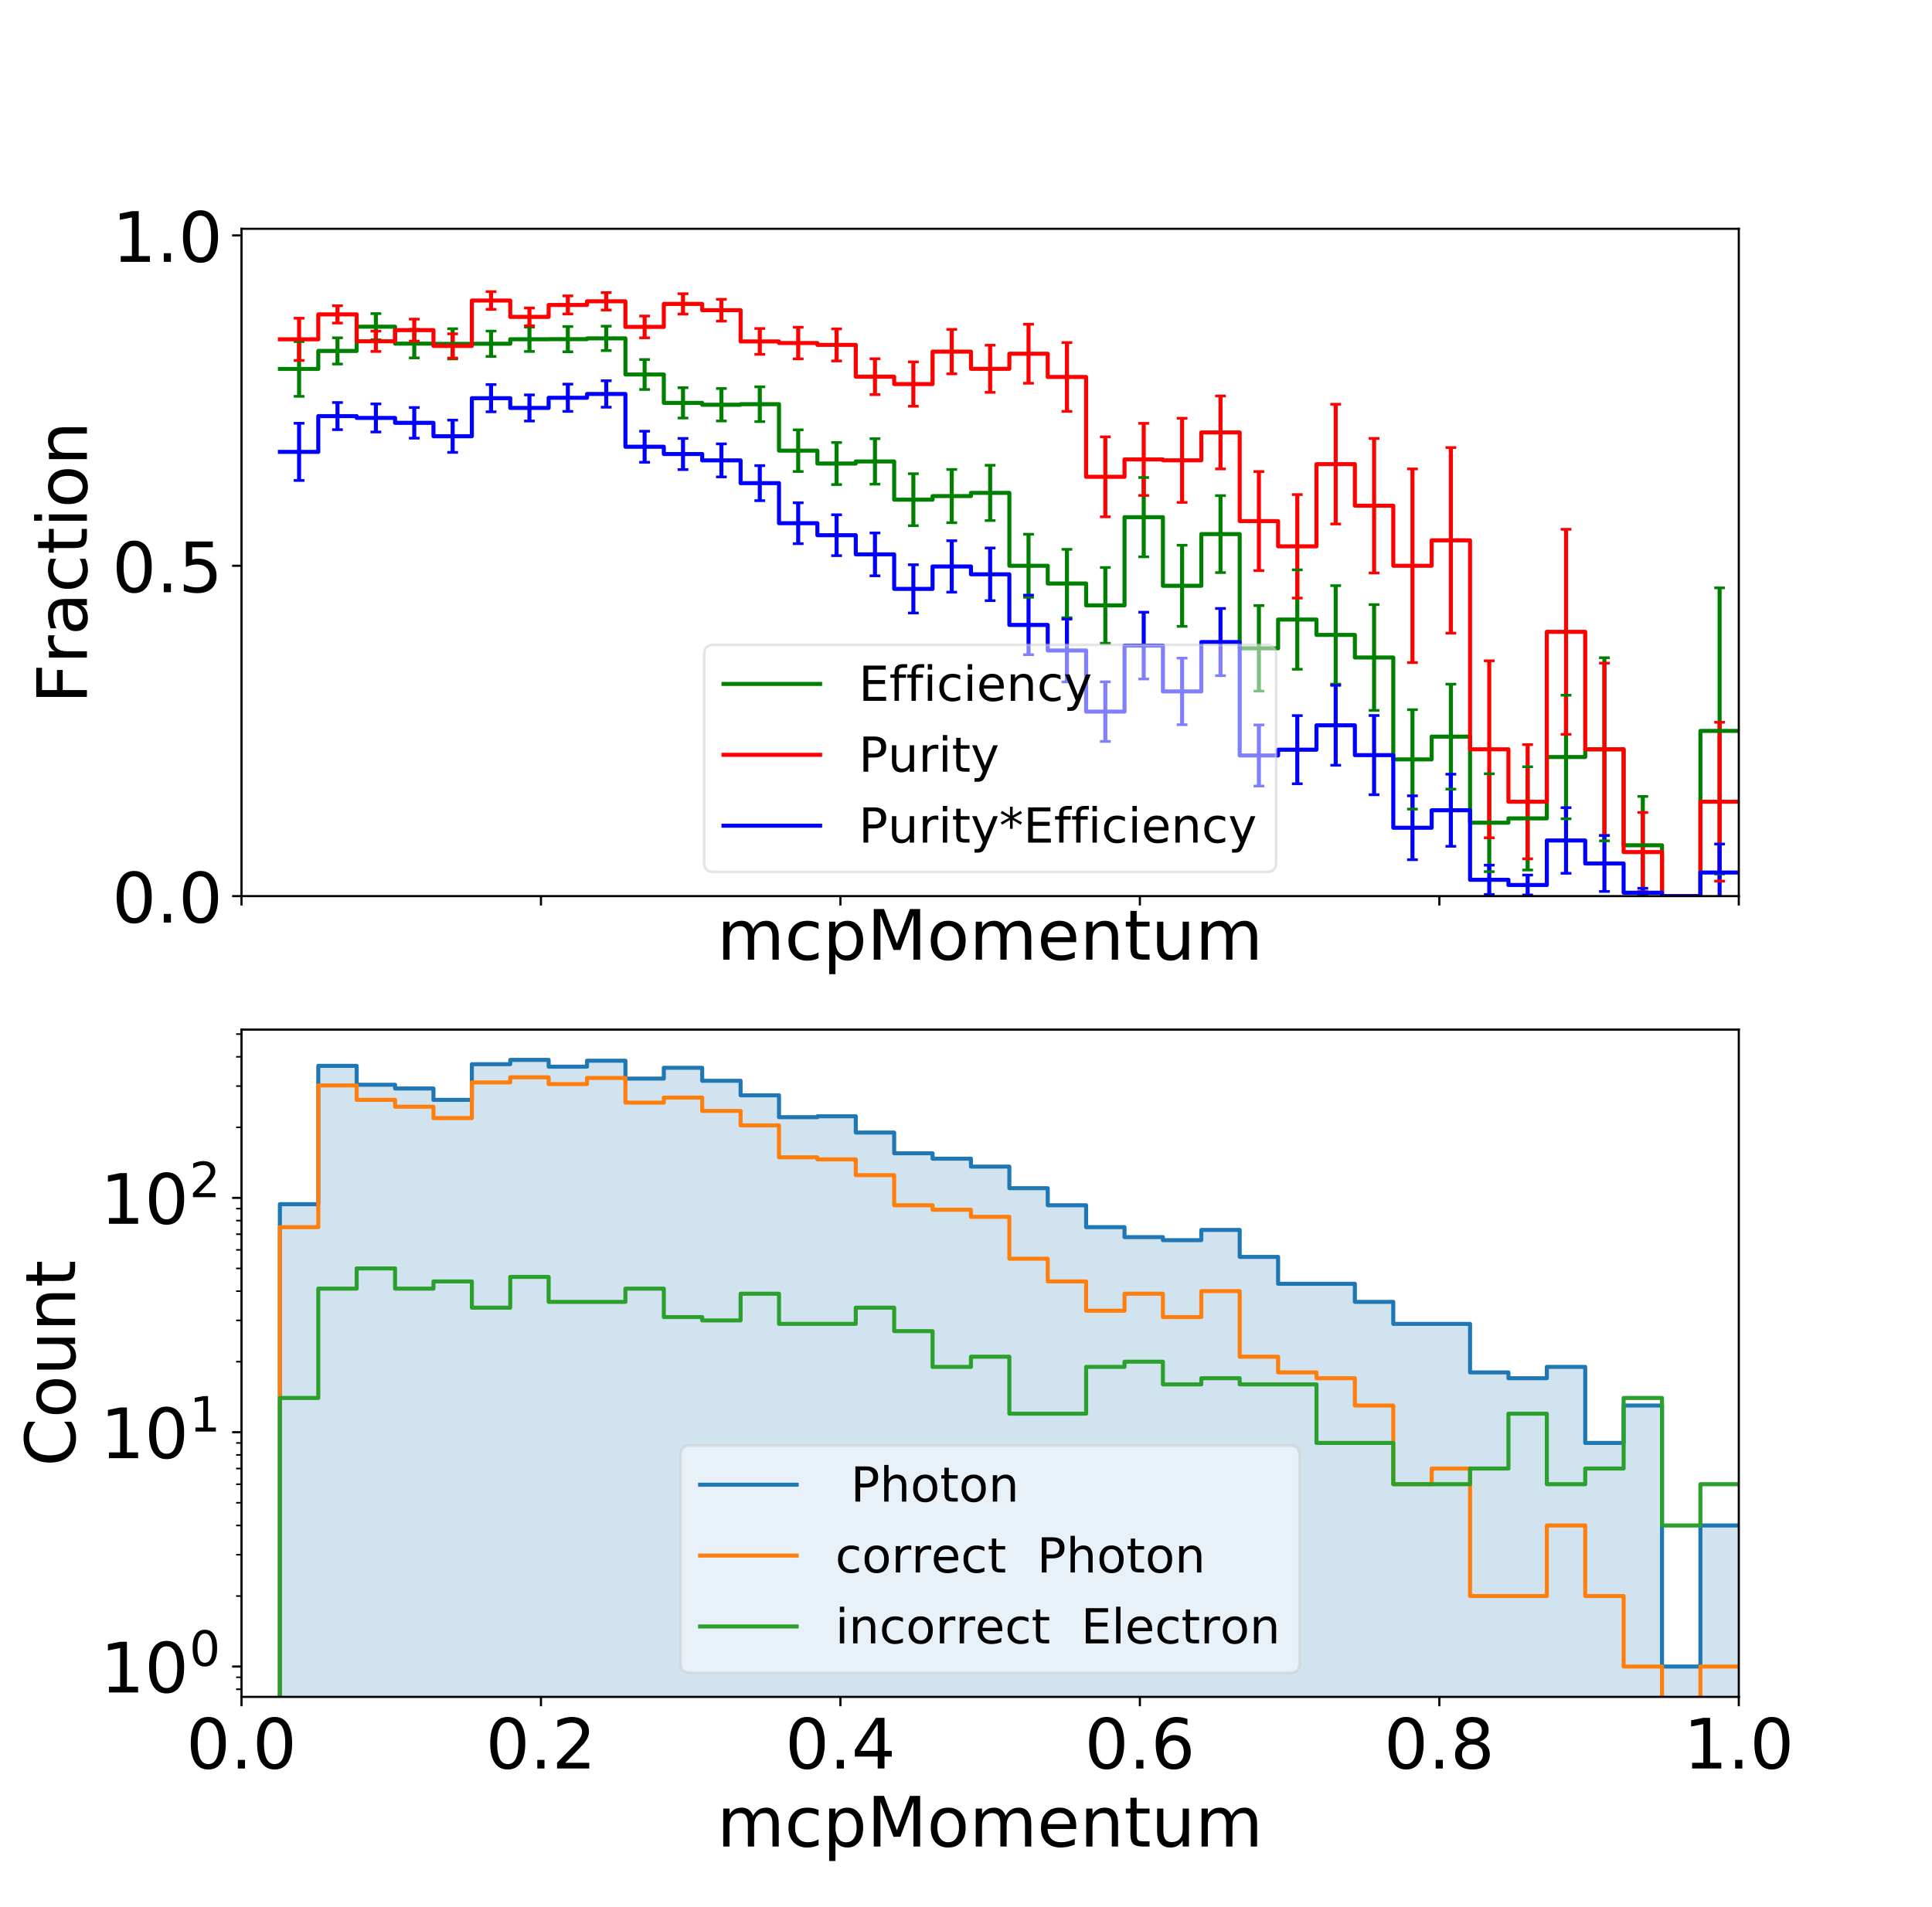 <?xml version="1.0" encoding="utf-8" standalone="no"?>
<!DOCTYPE svg PUBLIC "-//W3C//DTD SVG 1.1//EN"
  "http://www.w3.org/Graphics/SVG/1.1/DTD/svg11.dtd">
<!-- Created with matplotlib (https://matplotlib.org/) -->
<svg height="710.64pt" version="1.1" viewBox="0 0 720 710.64" width="720pt" xmlns="http://www.w3.org/2000/svg" xmlns:xlink="http://www.w3.org/1999/xlink">
 <defs>
  <style type="text/css">
*{stroke-linecap:butt;stroke-linejoin:round;}
  </style>
 </defs>
 <g id="figure_1">
  <g id="patch_1">
   <path d="M 0 710.64 
L 720 710.64 
L 720 0 
L 0 0 
z
" style="fill:#ffffff;"/>
  </g>
  <g id="axes_1">
   <g id="patch_2">
    <path d="M 90 334.001 
L 648 334.001 
L 648 85.277 
L 90 85.277 
z
" style="fill:#ffffff;"/>
   </g>
   <g id="matplotlib.axis_1">
    <g id="xtick_1">
     <g id="line2d_1">
      <defs>
       <path d="M 0 0 
L 0 3.5 
" id="mc07ed2a30b" style="stroke:#000000;stroke-width:0.8;"/>
      </defs>
      <g>
       <use style="stroke:#000000;stroke-width:0.8;" x="90" xlink:href="#mc07ed2a30b" y="334.001"/>
      </g>
     </g>
    </g>
    <g id="xtick_2">
     <g id="line2d_2">
      <g>
       <use style="stroke:#000000;stroke-width:0.8;" x="201.6" xlink:href="#mc07ed2a30b" y="334.001"/>
      </g>
     </g>
    </g>
    <g id="xtick_3">
     <g id="line2d_3">
      <g>
       <use style="stroke:#000000;stroke-width:0.8;" x="313.2" xlink:href="#mc07ed2a30b" y="334.001"/>
      </g>
     </g>
    </g>
    <g id="xtick_4">
     <g id="line2d_4">
      <g>
       <use style="stroke:#000000;stroke-width:0.8;" x="424.8" xlink:href="#mc07ed2a30b" y="334.001"/>
      </g>
     </g>
    </g>
    <g id="xtick_5">
     <g id="line2d_5">
      <g>
       <use style="stroke:#000000;stroke-width:0.8;" x="536.4" xlink:href="#mc07ed2a30b" y="334.001"/>
      </g>
     </g>
    </g>
    <g id="xtick_6">
     <g id="line2d_6">
      <g>
       <use style="stroke:#000000;stroke-width:0.8;" x="648" xlink:href="#mc07ed2a30b" y="334.001"/>
      </g>
     </g>
    </g>
    <g id="text_1">
     <!-- mcpMomentum -->
     <defs>
      <path d="M 52 44.188 
Q 55.375 50.25 60.062 53.125 
Q 64.75 56 71.094 56 
Q 79.641 56 84.281 50.016 
Q 88.922 44.047 88.922 33.016 
L 88.922 0 
L 79.891 0 
L 79.891 32.719 
Q 79.891 40.578 77.094 44.375 
Q 74.312 48.188 68.609 48.188 
Q 61.625 48.188 57.562 43.547 
Q 53.516 38.922 53.516 30.906 
L 53.516 0 
L 44.484 0 
L 44.484 32.719 
Q 44.484 40.625 41.703 44.406 
Q 38.922 48.188 33.109 48.188 
Q 26.219 48.188 22.156 43.531 
Q 18.109 38.875 18.109 30.906 
L 18.109 0 
L 9.078 0 
L 9.078 54.688 
L 18.109 54.688 
L 18.109 46.188 
Q 21.188 51.219 25.484 53.609 
Q 29.781 56 35.688 56 
Q 41.656 56 45.828 52.969 
Q 50 49.953 52 44.188 
z
" id="DejaVuSans-109"/>
      <path d="M 48.781 52.594 
L 48.781 44.188 
Q 44.969 46.297 41.141 47.344 
Q 37.312 48.391 33.406 48.391 
Q 24.656 48.391 19.812 42.844 
Q 14.984 37.312 14.984 27.297 
Q 14.984 17.281 19.812 11.734 
Q 24.656 6.203 33.406 6.203 
Q 37.312 6.203 41.141 7.25 
Q 44.969 8.297 48.781 10.406 
L 48.781 2.094 
Q 45.016 0.344 40.984 -0.531 
Q 36.969 -1.422 32.422 -1.422 
Q 20.062 -1.422 12.781 6.344 
Q 5.516 14.109 5.516 27.297 
Q 5.516 40.672 12.859 48.328 
Q 20.219 56 33.016 56 
Q 37.156 56 41.109 55.141 
Q 45.062 54.297 48.781 52.594 
z
" id="DejaVuSans-99"/>
      <path d="M 18.109 8.203 
L 18.109 -20.797 
L 9.078 -20.797 
L 9.078 54.688 
L 18.109 54.688 
L 18.109 46.391 
Q 20.953 51.266 25.266 53.625 
Q 29.594 56 35.594 56 
Q 45.562 56 51.781 48.094 
Q 58.016 40.188 58.016 27.297 
Q 58.016 14.406 51.781 6.484 
Q 45.562 -1.422 35.594 -1.422 
Q 29.594 -1.422 25.266 0.953 
Q 20.953 3.328 18.109 8.203 
z
M 48.688 27.297 
Q 48.688 37.203 44.609 42.844 
Q 40.531 48.484 33.406 48.484 
Q 26.266 48.484 22.188 42.844 
Q 18.109 37.203 18.109 27.297 
Q 18.109 17.391 22.188 11.75 
Q 26.266 6.109 33.406 6.109 
Q 40.531 6.109 44.609 11.75 
Q 48.688 17.391 48.688 27.297 
z
" id="DejaVuSans-112"/>
      <path d="M 9.812 72.906 
L 24.516 72.906 
L 43.109 23.297 
L 61.812 72.906 
L 76.516 72.906 
L 76.516 0 
L 66.891 0 
L 66.891 64.016 
L 48.094 14.016 
L 38.188 14.016 
L 19.391 64.016 
L 19.391 0 
L 9.812 0 
z
" id="DejaVuSans-77"/>
      <path d="M 30.609 48.391 
Q 23.391 48.391 19.188 42.75 
Q 14.984 37.109 14.984 27.297 
Q 14.984 17.484 19.156 11.844 
Q 23.344 6.203 30.609 6.203 
Q 37.797 6.203 41.984 11.859 
Q 46.188 17.531 46.188 27.297 
Q 46.188 37.016 41.984 42.703 
Q 37.797 48.391 30.609 48.391 
z
M 30.609 56 
Q 42.328 56 49.016 48.375 
Q 55.719 40.766 55.719 27.297 
Q 55.719 13.875 49.016 6.219 
Q 42.328 -1.422 30.609 -1.422 
Q 18.844 -1.422 12.172 6.219 
Q 5.516 13.875 5.516 27.297 
Q 5.516 40.766 12.172 48.375 
Q 18.844 56 30.609 56 
z
" id="DejaVuSans-111"/>
      <path d="M 56.203 29.594 
L 56.203 25.203 
L 14.891 25.203 
Q 15.484 15.922 20.484 11.062 
Q 25.484 6.203 34.422 6.203 
Q 39.594 6.203 44.453 7.469 
Q 49.312 8.734 54.109 11.281 
L 54.109 2.781 
Q 49.266 0.734 44.188 -0.344 
Q 39.109 -1.422 33.891 -1.422 
Q 20.797 -1.422 13.156 6.188 
Q 5.516 13.812 5.516 26.812 
Q 5.516 40.234 12.766 48.109 
Q 20.016 56 32.328 56 
Q 43.359 56 49.781 48.891 
Q 56.203 41.797 56.203 29.594 
z
M 47.219 32.234 
Q 47.125 39.594 43.094 43.984 
Q 39.062 48.391 32.422 48.391 
Q 24.906 48.391 20.391 44.141 
Q 15.875 39.891 15.188 32.172 
z
" id="DejaVuSans-101"/>
      <path d="M 54.891 33.016 
L 54.891 0 
L 45.906 0 
L 45.906 32.719 
Q 45.906 40.484 42.875 44.328 
Q 39.844 48.188 33.797 48.188 
Q 26.516 48.188 22.312 43.547 
Q 18.109 38.922 18.109 30.906 
L 18.109 0 
L 9.078 0 
L 9.078 54.688 
L 18.109 54.688 
L 18.109 46.188 
Q 21.344 51.125 25.703 53.562 
Q 30.078 56 35.797 56 
Q 45.219 56 50.047 50.172 
Q 54.891 44.344 54.891 33.016 
z
" id="DejaVuSans-110"/>
      <path d="M 18.312 70.219 
L 18.312 54.688 
L 36.812 54.688 
L 36.812 47.703 
L 18.312 47.703 
L 18.312 18.016 
Q 18.312 11.328 20.141 9.422 
Q 21.969 7.516 27.594 7.516 
L 36.812 7.516 
L 36.812 0 
L 27.594 0 
Q 17.188 0 13.234 3.875 
Q 9.281 7.766 9.281 18.016 
L 9.281 47.703 
L 2.688 47.703 
L 2.688 54.688 
L 9.281 54.688 
L 9.281 70.219 
z
" id="DejaVuSans-116"/>
      <path d="M 8.5 21.578 
L 8.5 54.688 
L 17.484 54.688 
L 17.484 21.922 
Q 17.484 14.156 20.5 10.266 
Q 23.531 6.391 29.594 6.391 
Q 36.859 6.391 41.078 11.031 
Q 45.312 15.672 45.312 23.688 
L 45.312 54.688 
L 54.297 54.688 
L 54.297 0 
L 45.312 0 
L 45.312 8.406 
Q 42.047 3.422 37.719 1 
Q 33.406 -1.422 27.688 -1.422 
Q 18.266 -1.422 13.375 4.438 
Q 8.5 10.297 8.5 21.578 
z
M 31.109 56 
z
" id="DejaVuSans-117"/>
     </defs>
     <g transform="translate(267.181 357.696)scale(0.259 -0.259)">
      <use xlink:href="#DejaVuSans-109"/>
      <use x="97.412" xlink:href="#DejaVuSans-99"/>
      <use x="152.393" xlink:href="#DejaVuSans-112"/>
      <use x="215.869" xlink:href="#DejaVuSans-77"/>
      <use x="302.148" xlink:href="#DejaVuSans-111"/>
      <use x="363.33" xlink:href="#DejaVuSans-109"/>
      <use x="460.742" xlink:href="#DejaVuSans-101"/>
      <use x="522.266" xlink:href="#DejaVuSans-110"/>
      <use x="585.645" xlink:href="#DejaVuSans-116"/>
      <use x="624.854" xlink:href="#DejaVuSans-117"/>
      <use x="688.232" xlink:href="#DejaVuSans-109"/>
     </g>
    </g>
   </g>
   <g id="matplotlib.axis_2">
    <g id="ytick_1">
     <g id="line2d_7">
      <defs>
       <path d="M 0 0 
L -3.5 0 
" id="m72c42ef2df" style="stroke:#000000;stroke-width:0.8;"/>
      </defs>
      <g>
       <use style="stroke:#000000;stroke-width:0.8;" x="90" xlink:href="#m72c42ef2df" y="334.001"/>
      </g>
     </g>
     <g id="text_2">
      <!-- 0.0 -->
      <defs>
       <path d="M 31.781 66.406 
Q 24.172 66.406 20.328 58.906 
Q 16.5 51.422 16.5 36.375 
Q 16.5 21.391 20.328 13.891 
Q 24.172 6.391 31.781 6.391 
Q 39.453 6.391 43.281 13.891 
Q 47.125 21.391 47.125 36.375 
Q 47.125 51.422 43.281 58.906 
Q 39.453 66.406 31.781 66.406 
z
M 31.781 74.219 
Q 44.047 74.219 50.516 64.516 
Q 56.984 54.828 56.984 36.375 
Q 56.984 17.969 50.516 8.266 
Q 44.047 -1.422 31.781 -1.422 
Q 19.531 -1.422 13.062 8.266 
Q 6.594 17.969 6.594 36.375 
Q 6.594 54.828 13.062 64.516 
Q 19.531 74.219 31.781 74.219 
z
" id="DejaVuSans-48"/>
       <path d="M 10.688 12.406 
L 21 12.406 
L 21 0 
L 10.688 0 
z
" id="DejaVuSans-46"/>
      </defs>
      <g transform="translate(41.779 343.848)scale(0.259 -0.259)">
       <use xlink:href="#DejaVuSans-48"/>
       <use x="63.623" xlink:href="#DejaVuSans-46"/>
       <use x="95.41" xlink:href="#DejaVuSans-48"/>
      </g>
     </g>
    </g>
    <g id="ytick_2">
     <g id="line2d_8">
      <g>
       <use style="stroke:#000000;stroke-width:0.8;" x="90" xlink:href="#m72c42ef2df" y="210.87"/>
      </g>
     </g>
     <g id="text_3">
      <!-- 0.5 -->
      <defs>
       <path d="M 10.797 72.906 
L 49.516 72.906 
L 49.516 64.594 
L 19.828 64.594 
L 19.828 46.734 
Q 21.969 47.469 24.109 47.828 
Q 26.266 48.188 28.422 48.188 
Q 40.625 48.188 47.75 41.5 
Q 54.891 34.812 54.891 23.391 
Q 54.891 11.625 47.562 5.094 
Q 40.234 -1.422 26.906 -1.422 
Q 22.312 -1.422 17.547 -0.641 
Q 12.797 0.141 7.719 1.703 
L 7.719 11.625 
Q 12.109 9.234 16.797 8.062 
Q 21.484 6.891 26.703 6.891 
Q 35.156 6.891 40.078 11.328 
Q 45.016 15.766 45.016 23.391 
Q 45.016 31 40.078 35.438 
Q 35.156 39.891 26.703 39.891 
Q 22.75 39.891 18.812 39.016 
Q 14.891 38.141 10.797 36.281 
z
" id="DejaVuSans-53"/>
      </defs>
      <g transform="translate(41.779 220.718)scale(0.259 -0.259)">
       <use xlink:href="#DejaVuSans-48"/>
       <use x="63.623" xlink:href="#DejaVuSans-46"/>
       <use x="95.41" xlink:href="#DejaVuSans-53"/>
      </g>
     </g>
    </g>
    <g id="ytick_3">
     <g id="line2d_9">
      <g>
       <use style="stroke:#000000;stroke-width:0.8;" x="90" xlink:href="#m72c42ef2df" y="87.739"/>
      </g>
     </g>
     <g id="text_4">
      <!-- 1.0 -->
      <defs>
       <path d="M 12.406 8.297 
L 28.516 8.297 
L 28.516 63.922 
L 10.984 60.406 
L 10.984 69.391 
L 28.422 72.906 
L 38.281 72.906 
L 38.281 8.297 
L 54.391 8.297 
L 54.391 0 
L 12.406 0 
z
" id="DejaVuSans-49"/>
      </defs>
      <g transform="translate(41.779 97.587)scale(0.259 -0.259)">
       <use xlink:href="#DejaVuSans-49"/>
       <use x="63.623" xlink:href="#DejaVuSans-46"/>
       <use x="95.41" xlink:href="#DejaVuSans-48"/>
      </g>
     </g>
    </g>
    <g id="text_5">
     <!-- Fraction -->
     <defs>
      <path d="M 9.812 72.906 
L 51.703 72.906 
L 51.703 64.594 
L 19.672 64.594 
L 19.672 43.109 
L 48.578 43.109 
L 48.578 34.812 
L 19.672 34.812 
L 19.672 0 
L 9.812 0 
z
" id="DejaVuSans-70"/>
      <path d="M 41.109 46.297 
Q 39.594 47.172 37.812 47.578 
Q 36.031 48 33.891 48 
Q 26.266 48 22.188 43.047 
Q 18.109 38.094 18.109 28.812 
L 18.109 0 
L 9.078 0 
L 9.078 54.688 
L 18.109 54.688 
L 18.109 46.188 
Q 20.953 51.172 25.484 53.578 
Q 30.031 56 36.531 56 
Q 37.453 56 38.578 55.875 
Q 39.703 55.766 41.062 55.516 
z
" id="DejaVuSans-114"/>
      <path d="M 34.281 27.484 
Q 23.391 27.484 19.188 25 
Q 14.984 22.516 14.984 16.5 
Q 14.984 11.719 18.141 8.906 
Q 21.297 6.109 26.703 6.109 
Q 34.188 6.109 38.703 11.406 
Q 43.219 16.703 43.219 25.484 
L 43.219 27.484 
z
M 52.203 31.203 
L 52.203 0 
L 43.219 0 
L 43.219 8.297 
Q 40.141 3.328 35.547 0.953 
Q 30.953 -1.422 24.312 -1.422 
Q 15.922 -1.422 10.953 3.297 
Q 6 8.016 6 15.922 
Q 6 25.141 12.172 29.828 
Q 18.359 34.516 30.609 34.516 
L 43.219 34.516 
L 43.219 35.406 
Q 43.219 41.609 39.141 45 
Q 35.062 48.391 27.688 48.391 
Q 23 48.391 18.547 47.266 
Q 14.109 46.141 10.016 43.891 
L 10.016 52.203 
Q 14.938 54.109 19.578 55.047 
Q 24.219 56 28.609 56 
Q 40.484 56 46.344 49.844 
Q 52.203 43.703 52.203 31.203 
z
" id="DejaVuSans-97"/>
      <path d="M 9.422 54.688 
L 18.406 54.688 
L 18.406 0 
L 9.422 0 
z
M 9.422 75.984 
L 18.406 75.984 
L 18.406 64.594 
L 9.422 64.594 
z
" id="DejaVuSans-105"/>
     </defs>
     <g transform="translate(32.389 262.299)rotate(-90)scale(0.259 -0.259)">
      <use xlink:href="#DejaVuSans-70"/>
      <use x="57.41" xlink:href="#DejaVuSans-114"/>
      <use x="98.523" xlink:href="#DejaVuSans-97"/>
      <use x="159.803" xlink:href="#DejaVuSans-99"/>
      <use x="214.783" xlink:href="#DejaVuSans-116"/>
      <use x="253.992" xlink:href="#DejaVuSans-105"/>
      <use x="281.775" xlink:href="#DejaVuSans-111"/>
      <use x="342.957" xlink:href="#DejaVuSans-110"/>
     </g>
    </g>
   </g>
   <g id="LineCollection_1">
    <path clip-path="url(#pd268fb409e)" d="M 111.462 147.716 
L 111.462 127.315 
" style="fill:none;stroke:#008000;stroke-width:1.5;"/>
    <path clip-path="url(#pd268fb409e)" d="M 125.769 135.691 
L 125.769 125.912 
" style="fill:none;stroke:#008000;stroke-width:1.5;"/>
    <path clip-path="url(#pd268fb409e)" d="M 140.077 126.636 
L 140.077 116.889 
" style="fill:none;stroke:#008000;stroke-width:1.5;"/>
    <path clip-path="url(#pd268fb409e)" d="M 154.385 133.407 
L 154.385 122.758 
" style="fill:none;stroke:#008000;stroke-width:1.5;"/>
    <path clip-path="url(#pd268fb409e)" d="M 168.692 133.791 
L 168.692 122.521 
" style="fill:none;stroke:#008000;stroke-width:1.5;"/>
    <path clip-path="url(#pd268fb409e)" d="M 183 132.848 
L 183 123.394 
" style="fill:none;stroke:#008000;stroke-width:1.5;"/>
    <path clip-path="url(#pd268fb409e)" d="M 197.308 131.007 
L 197.308 121.905 
" style="fill:none;stroke:#008000;stroke-width:1.5;"/>
    <path clip-path="url(#pd268fb409e)" d="M 211.615 131.111 
L 211.615 121.706 
" style="fill:none;stroke:#008000;stroke-width:1.5;"/>
    <path clip-path="url(#pd268fb409e)" d="M 225.923 130.67 
L 225.923 121.566 
" style="fill:none;stroke:#008000;stroke-width:1.5;"/>
    <path clip-path="url(#pd268fb409e)" d="M 240.231 145.17 
L 240.231 133.998 
" style="fill:none;stroke:#008000;stroke-width:1.5;"/>
    <path clip-path="url(#pd268fb409e)" d="M 254.538 155.816 
L 254.538 144.508 
" style="fill:none;stroke:#008000;stroke-width:1.5;"/>
    <path clip-path="url(#pd268fb409e)" d="M 268.846 156.912 
L 268.846 144.815 
" style="fill:none;stroke:#008000;stroke-width:1.5;"/>
    <path clip-path="url(#pd268fb409e)" d="M 283.154 157.141 
L 283.154 144.165 
" style="fill:none;stroke:#008000;stroke-width:1.5;"/>
    <path clip-path="url(#pd268fb409e)" d="M 297.462 175.733 
L 297.462 160.206 
" style="fill:none;stroke:#008000;stroke-width:1.5;"/>
    <path clip-path="url(#pd268fb409e)" d="M 311.769 180.612 
L 311.769 164.931 
" style="fill:none;stroke:#008000;stroke-width:1.5;"/>
    <path clip-path="url(#pd268fb409e)" d="M 326.077 180.462 
L 326.077 163.511 
" style="fill:none;stroke:#008000;stroke-width:1.5;"/>
    <path clip-path="url(#pd268fb409e)" d="M 340.385 195.934 
L 340.385 176.554 
" style="fill:none;stroke:#008000;stroke-width:1.5;"/>
    <path clip-path="url(#pd268fb409e)" d="M 354.692 194.831 
L 354.692 174.977 
" style="fill:none;stroke:#008000;stroke-width:1.5;"/>
    <path clip-path="url(#pd268fb409e)" d="M 369 194.007 
L 369 173.411 
" style="fill:none;stroke:#008000;stroke-width:1.5;"/>
    <path clip-path="url(#pd268fb409e)" d="M 383.308 222.61 
L 383.308 199.13 
" style="fill:none;stroke:#008000;stroke-width:1.5;"/>
    <path clip-path="url(#pd268fb409e)" d="M 397.615 230.24 
L 397.615 204.74 
" style="fill:none;stroke:#008000;stroke-width:1.5;"/>
    <path clip-path="url(#pd268fb409e)" d="M 411.923 239.761 
L 411.923 211.531 
" style="fill:none;stroke:#008000;stroke-width:1.5;"/>
    <path clip-path="url(#pd268fb409e)" d="M 426.231 207.532 
L 426.231 177.993 
" style="fill:none;stroke:#008000;stroke-width:1.5;"/>
    <path clip-path="url(#pd268fb409e)" d="M 440.538 233.461 
L 440.538 203.204 
" style="fill:none;stroke:#008000;stroke-width:1.5;"/>
    <path clip-path="url(#pd268fb409e)" d="M 454.846 213.408 
L 454.846 184.718 
" style="fill:none;stroke:#008000;stroke-width:1.5;"/>
    <path clip-path="url(#pd268fb409e)" d="M 469.154 257.584 
L 469.154 225.721 
" style="fill:none;stroke:#008000;stroke-width:1.5;"/>
    <path clip-path="url(#pd268fb409e)" d="M 483.462 249.441 
L 483.462 212.388 
" style="fill:none;stroke:#008000;stroke-width:1.5;"/>
    <path clip-path="url(#pd268fb409e)" d="M 497.769 255.003 
L 497.769 218.28 
" style="fill:none;stroke:#008000;stroke-width:1.5;"/>
    <path clip-path="url(#pd268fb409e)" d="M 512.077 264.787 
L 512.077 225.359 
" style="fill:none;stroke:#008000;stroke-width:1.5;"/>
    <path clip-path="url(#pd268fb409e)" d="M 526.385 301.574 
L 526.385 264.526 
" style="fill:none;stroke:#008000;stroke-width:1.5;"/>
    <path clip-path="url(#pd268fb409e)" d="M 540.692 294.127 
L 540.692 254.99 
" style="fill:none;stroke:#008000;stroke-width:1.5;"/>
    <path clip-path="url(#pd268fb409e)" d="M 555 324.88 
L 555 288.397 
" style="fill:none;stroke:#008000;stroke-width:1.5;"/>
    <path clip-path="url(#pd268fb409e)" d="M 569.308 324.272 
L 569.308 285.785 
" style="fill:none;stroke:#008000;stroke-width:1.5;"/>
    <path clip-path="url(#pd268fb409e)" d="M 583.615 305.189 
L 583.615 259.124 
" style="fill:none;stroke:#008000;stroke-width:1.5;"/>
    <path clip-path="url(#pd268fb409e)" d="M 597.923 313.403 
L 597.923 245.149 
" style="fill:none;stroke:#008000;stroke-width:1.5;"/>
    <path clip-path="url(#pd268fb409e)" d="M 612.231 333.258 
L 612.231 296.858 
" style="fill:none;stroke:#008000;stroke-width:1.5;"/>
    <path clip-path="url(#pd268fb409e)" d="M 626.538 334.001 
L 626.538 334.001 
" style="fill:none;stroke:#008000;stroke-width:1.5;"/>
    <path clip-path="url(#pd268fb409e)" d="M 640.846 325.753 
L 640.846 219.118 
" style="fill:none;stroke:#008000;stroke-width:1.5;"/>
   </g>
   <g id="LineCollection_2">
    <path clip-path="url(#pd268fb409e)" d="M 111.462 134.353 
L 111.462 118.601 
" style="fill:none;stroke:#ff0000;stroke-width:1.5;"/>
    <path clip-path="url(#pd268fb409e)" d="M 125.769 120.4 
L 125.769 113.952 
" style="fill:none;stroke:#ff0000;stroke-width:1.5;"/>
    <path clip-path="url(#pd268fb409e)" d="M 140.077 130.994 
L 140.077 123.415 
" style="fill:none;stroke:#ff0000;stroke-width:1.5;"/>
    <path clip-path="url(#pd268fb409e)" d="M 154.385 127.137 
L 154.385 118.948 
" style="fill:none;stroke:#ff0000;stroke-width:1.5;"/>
    <path clip-path="url(#pd268fb409e)" d="M 168.692 133.45 
L 168.692 124.429 
" style="fill:none;stroke:#ff0000;stroke-width:1.5;"/>
    <path clip-path="url(#pd268fb409e)" d="M 183 115.322 
L 183 108.696 
" style="fill:none;stroke:#ff0000;stroke-width:1.5;"/>
    <path clip-path="url(#pd268fb409e)" d="M 197.308 121.413 
L 197.308 114.806 
" style="fill:none;stroke:#ff0000;stroke-width:1.5;"/>
    <path clip-path="url(#pd268fb409e)" d="M 211.615 117.033 
L 211.615 110.29 
" style="fill:none;stroke:#ff0000;stroke-width:1.5;"/>
    <path clip-path="url(#pd268fb409e)" d="M 225.923 115.546 
L 225.923 109.049 
" style="fill:none;stroke:#ff0000;stroke-width:1.5;"/>
    <path clip-path="url(#pd268fb409e)" d="M 240.231 125.915 
L 240.231 117.785 
" style="fill:none;stroke:#ff0000;stroke-width:1.5;"/>
    <path clip-path="url(#pd268fb409e)" d="M 254.538 117.072 
L 254.538 109.471 
" style="fill:none;stroke:#ff0000;stroke-width:1.5;"/>
    <path clip-path="url(#pd268fb409e)" d="M 268.846 119.682 
L 268.846 111.554 
" style="fill:none;stroke:#ff0000;stroke-width:1.5;"/>
    <path clip-path="url(#pd268fb409e)" d="M 283.154 132.084 
L 283.154 122.441 
" style="fill:none;stroke:#ff0000;stroke-width:1.5;"/>
    <path clip-path="url(#pd268fb409e)" d="M 297.462 133.769 
L 297.462 121.952 
" style="fill:none;stroke:#ff0000;stroke-width:1.5;"/>
    <path clip-path="url(#pd268fb409e)" d="M 311.769 134.529 
L 311.769 122.568 
" style="fill:none;stroke:#ff0000;stroke-width:1.5;"/>
    <path clip-path="url(#pd268fb409e)" d="M 326.077 147.097 
L 326.077 133.702 
" style="fill:none;stroke:#ff0000;stroke-width:1.5;"/>
    <path clip-path="url(#pd268fb409e)" d="M 340.385 151.407 
L 340.385 134.889 
" style="fill:none;stroke:#ff0000;stroke-width:1.5;"/>
    <path clip-path="url(#pd268fb409e)" d="M 354.692 139.342 
L 354.692 122.785 
" style="fill:none;stroke:#ff0000;stroke-width:1.5;"/>
    <path clip-path="url(#pd268fb409e)" d="M 369 146.252 
L 369 128.678 
" style="fill:none;stroke:#ff0000;stroke-width:1.5;"/>
    <path clip-path="url(#pd268fb409e)" d="M 383.308 142.857 
L 383.308 120.835 
" style="fill:none;stroke:#ff0000;stroke-width:1.5;"/>
    <path clip-path="url(#pd268fb409e)" d="M 397.615 153.337 
L 397.615 127.683 
" style="fill:none;stroke:#ff0000;stroke-width:1.5;"/>
    <path clip-path="url(#pd268fb409e)" d="M 411.923 192.629 
L 411.923 162.81 
" style="fill:none;stroke:#ff0000;stroke-width:1.5;"/>
    <path clip-path="url(#pd268fb409e)" d="M 426.231 184.658 
L 426.231 157.778 
" style="fill:none;stroke:#ff0000;stroke-width:1.5;"/>
    <path clip-path="url(#pd268fb409e)" d="M 440.538 187.258 
L 440.538 155.888 
" style="fill:none;stroke:#ff0000;stroke-width:1.5;"/>
    <path clip-path="url(#pd268fb409e)" d="M 454.846 174.785 
L 454.846 147.586 
" style="fill:none;stroke:#ff0000;stroke-width:1.5;"/>
    <path clip-path="url(#pd268fb409e)" d="M 469.154 212.699 
L 469.154 175.762 
" style="fill:none;stroke:#ff0000;stroke-width:1.5;"/>
    <path clip-path="url(#pd268fb409e)" d="M 483.462 222.909 
L 483.462 184.345 
" style="fill:none;stroke:#ff0000;stroke-width:1.5;"/>
    <path clip-path="url(#pd268fb409e)" d="M 497.769 195.302 
L 497.769 150.665 
" style="fill:none;stroke:#ff0000;stroke-width:1.5;"/>
    <path clip-path="url(#pd268fb409e)" d="M 512.077 213.564 
L 512.077 163.402 
" style="fill:none;stroke:#ff0000;stroke-width:1.5;"/>
    <path clip-path="url(#pd268fb409e)" d="M 526.385 246.954 
L 526.385 174.787 
" style="fill:none;stroke:#ff0000;stroke-width:1.5;"/>
    <path clip-path="url(#pd268fb409e)" d="M 540.692 235.987 
L 540.692 166.811 
" style="fill:none;stroke:#ff0000;stroke-width:1.5;"/>
    <path clip-path="url(#pd268fb409e)" d="M 555 312.254 
L 555 246.298 
" style="fill:none;stroke:#ff0000;stroke-width:1.5;"/>
    <path clip-path="url(#pd268fb409e)" d="M 569.308 320.104 
L 569.308 277.537 
" style="fill:none;stroke:#ff0000;stroke-width:1.5;"/>
    <path clip-path="url(#pd268fb409e)" d="M 583.615 273.713 
L 583.615 197.28 
" style="fill:none;stroke:#ff0000;stroke-width:1.5;"/>
    <path clip-path="url(#pd268fb409e)" d="M 597.923 311.396 
L 597.923 247.156 
" style="fill:none;stroke:#ff0000;stroke-width:1.5;"/>
    <path clip-path="url(#pd268fb409e)" d="M 612.231 332.337 
L 612.231 302.83 
" style="fill:none;stroke:#ff0000;stroke-width:1.5;"/>
    <path clip-path="url(#pd268fb409e)" d="M 626.538 334.001 
L 626.538 334.001 
" style="fill:none;stroke:#ff0000;stroke-width:1.5;"/>
    <path clip-path="url(#pd268fb409e)" d="M 640.846 328.417 
L 640.846 269.225 
" style="fill:none;stroke:#ff0000;stroke-width:1.5;"/>
   </g>
   <g id="LineCollection_3">
    <path clip-path="url(#pd268fb409e)" d="M 111.462 179.071 
L 111.462 157.775 
" style="fill:none;stroke:#0000ff;stroke-width:1.5;"/>
    <path clip-path="url(#pd268fb409e)" d="M 125.769 160.151 
L 125.769 150.03 
" style="fill:none;stroke:#0000ff;stroke-width:1.5;"/>
    <path clip-path="url(#pd268fb409e)" d="M 140.077 161.011 
L 140.077 150.539 
" style="fill:none;stroke:#0000ff;stroke-width:1.5;"/>
    <path clip-path="url(#pd268fb409e)" d="M 154.385 163.306 
L 154.385 151.899 
" style="fill:none;stroke:#0000ff;stroke-width:1.5;"/>
    <path clip-path="url(#pd268fb409e)" d="M 168.692 168.614 
L 168.692 156.575 
" style="fill:none;stroke:#0000ff;stroke-width:1.5;"/>
    <path clip-path="url(#pd268fb409e)" d="M 183 153.493 
L 183 143.328 
" style="fill:none;stroke:#0000ff;stroke-width:1.5;"/>
    <path clip-path="url(#pd268fb409e)" d="M 197.308 156.916 
L 197.308 147.186 
" style="fill:none;stroke:#0000ff;stroke-width:1.5;"/>
    <path clip-path="url(#pd268fb409e)" d="M 211.615 153.338 
L 211.615 143.183 
" style="fill:none;stroke:#0000ff;stroke-width:1.5;"/>
    <path clip-path="url(#pd268fb409e)" d="M 225.923 151.78 
L 225.923 141.917 
" style="fill:none;stroke:#0000ff;stroke-width:1.5;"/>
    <path clip-path="url(#pd268fb409e)" d="M 240.231 172.298 
L 240.231 160.729 
" style="fill:none;stroke:#0000ff;stroke-width:1.5;"/>
    <path clip-path="url(#pd268fb409e)" d="M 254.538 175.03 
L 254.538 163.414 
" style="fill:none;stroke:#0000ff;stroke-width:1.5;"/>
    <path clip-path="url(#pd268fb409e)" d="M 268.846 177.752 
L 268.846 165.439 
" style="fill:none;stroke:#0000ff;stroke-width:1.5;"/>
    <path clip-path="url(#pd268fb409e)" d="M 283.154 186.603 
L 283.154 173.556 
" style="fill:none;stroke:#0000ff;stroke-width:1.5;"/>
    <path clip-path="url(#pd268fb409e)" d="M 297.462 202.642 
L 297.462 187.397 
" style="fill:none;stroke:#0000ff;stroke-width:1.5;"/>
    <path clip-path="url(#pd268fb409e)" d="M 311.769 207.113 
L 311.769 191.866 
" style="fill:none;stroke:#0000ff;stroke-width:1.5;"/>
    <path clip-path="url(#pd268fb409e)" d="M 326.077 214.62 
L 326.077 198.643 
" style="fill:none;stroke:#0000ff;stroke-width:1.5;"/>
    <path clip-path="url(#pd268fb409e)" d="M 340.385 228.487 
L 340.385 210.492 
" style="fill:none;stroke:#0000ff;stroke-width:1.5;"/>
    <path clip-path="url(#pd268fb409e)" d="M 354.692 220.728 
L 354.692 201.54 
" style="fill:none;stroke:#0000ff;stroke-width:1.5;"/>
    <path clip-path="url(#pd268fb409e)" d="M 369 223.87 
L 369 204.243 
" style="fill:none;stroke:#0000ff;stroke-width:1.5;"/>
    <path clip-path="url(#pd268fb409e)" d="M 383.308 244.022 
L 383.308 221.824 
" style="fill:none;stroke:#0000ff;stroke-width:1.5;"/>
    <path clip-path="url(#pd268fb409e)" d="M 397.615 254.169 
L 397.615 230.744 
" style="fill:none;stroke:#0000ff;stroke-width:1.5;"/>
    <path clip-path="url(#pd268fb409e)" d="M 411.923 276.34 
L 411.923 254.134 
" style="fill:none;stroke:#0000ff;stroke-width:1.5;"/>
    <path clip-path="url(#pd268fb409e)" d="M 426.231 253.079 
L 426.231 228.201 
" style="fill:none;stroke:#0000ff;stroke-width:1.5;"/>
    <path clip-path="url(#pd268fb409e)" d="M 440.538 270.112 
L 440.538 245.306 
" style="fill:none;stroke:#0000ff;stroke-width:1.5;"/>
    <path clip-path="url(#pd268fb409e)" d="M 454.846 251.832 
L 454.846 226.783 
" style="fill:none;stroke:#0000ff;stroke-width:1.5;"/>
    <path clip-path="url(#pd268fb409e)" d="M 469.154 292.977 
L 469.154 270.197 
" style="fill:none;stroke:#0000ff;stroke-width:1.5;"/>
    <path clip-path="url(#pd268fb409e)" d="M 483.462 292.128 
L 483.462 266.723 
" style="fill:none;stroke:#0000ff;stroke-width:1.5;"/>
    <path clip-path="url(#pd268fb409e)" d="M 497.769 285.242 
L 497.769 255.444 
" style="fill:none;stroke:#0000ff;stroke-width:1.5;"/>
    <path clip-path="url(#pd268fb409e)" d="M 512.077 296.208 
L 512.077 266.697 
" style="fill:none;stroke:#0000ff;stroke-width:1.5;"/>
    <path clip-path="url(#pd268fb409e)" d="M 526.385 320.422 
L 526.385 296.629 
" style="fill:none;stroke:#0000ff;stroke-width:1.5;"/>
    <path clip-path="url(#pd268fb409e)" d="M 540.692 315.437 
L 540.692 288.55 
" style="fill:none;stroke:#0000ff;stroke-width:1.5;"/>
    <path clip-path="url(#pd268fb409e)" d="M 555 333.385 
L 555 322.456 
" style="fill:none;stroke:#0000ff;stroke-width:1.5;"/>
    <path clip-path="url(#pd268fb409e)" d="M 569.308 333.58 
L 569.308 326.143 
" style="fill:none;stroke:#0000ff;stroke-width:1.5;"/>
    <path clip-path="url(#pd268fb409e)" d="M 583.615 325.495 
L 583.615 301.031 
" style="fill:none;stroke:#0000ff;stroke-width:1.5;"/>
    <path clip-path="url(#pd268fb409e)" d="M 597.923 332.254 
L 597.923 311.425 
" style="fill:none;stroke:#0000ff;stroke-width:1.5;"/>
    <path clip-path="url(#pd268fb409e)" d="M 612.231 334.399 
L 612.231 331.077 
" style="fill:none;stroke:#0000ff;stroke-width:1.5;"/>
    <path clip-path="url(#pd268fb409e)" d="M 626.538 334.001 
L 626.538 334.001 
" style="fill:none;stroke:#0000ff;stroke-width:1.5;"/>
    <path clip-path="url(#pd268fb409e)" d="M 640.846 335.825 
L 640.846 314.587 
" style="fill:none;stroke:#0000ff;stroke-width:1.5;"/>
   </g>
   <g id="line2d_10">
    <path clip-path="url(#pd268fb409e)" d="M 104.308 137.516 
L 118.615 137.516 
L 118.615 130.802 
L 132.923 130.802 
L 132.923 121.762 
L 147.231 121.762 
L 147.231 128.083 
L 161.538 128.083 
L 161.538 128.156 
L 175.846 128.156 
L 175.846 128.121 
L 190.154 128.121 
L 190.154 126.456 
L 204.462 126.456 
L 204.462 126.409 
L 218.769 126.409 
L 218.769 126.118 
L 233.077 126.118 
L 233.077 139.584 
L 247.385 139.584 
L 247.385 150.162 
L 261.692 150.162 
L 261.692 150.863 
L 276 150.863 
L 276 150.653 
L 290.308 150.653 
L 290.308 167.969 
L 304.615 167.969 
L 304.615 172.771 
L 318.923 172.771 
L 318.923 171.987 
L 333.231 171.987 
L 333.231 186.244 
L 347.538 186.244 
L 347.538 184.904 
L 361.846 184.904 
L 361.846 183.709 
L 376.154 183.709 
L 376.154 210.87 
L 390.462 210.87 
L 390.462 217.49 
L 404.769 217.49 
L 404.769 225.646 
L 419.077 225.646 
L 419.077 192.763 
L 433.385 192.763 
L 433.385 218.333 
L 447.692 218.333 
L 447.692 199.063 
L 462 199.063 
L 462 241.653 
L 476.308 241.653 
L 476.308 230.915 
L 490.615 230.915 
L 490.615 236.642 
L 504.923 236.642 
L 504.923 245.073 
L 519.231 245.073 
L 519.231 283.05 
L 533.538 283.05 
L 533.538 274.558 
L 547.846 274.558 
L 547.846 306.638 
L 562.154 306.638 
L 562.154 305.029 
L 576.462 305.029 
L 576.462 282.156 
L 590.769 282.156 
L 590.769 279.276 
L 605.077 279.276 
L 605.077 315.058 
L 619.385 315.058 
L 619.385 334.001 
L 633.692 334.001 
L 633.692 272.435 
L 648 272.435 
" style="fill:none;stroke:#008000;stroke-linecap:square;stroke-width:1.5;"/>
   </g>
   <g id="line2d_11">
    <defs>
     <path d="M 2 0 
L -2 -0 
" id="m6aaa41c0ef" style="stroke:#008000;"/>
    </defs>
    <g clip-path="url(#pd268fb409e)">
     <use style="fill:#008000;stroke:#008000;" x="111.462" xlink:href="#m6aaa41c0ef" y="147.716"/>
     <use style="fill:#008000;stroke:#008000;" x="125.769" xlink:href="#m6aaa41c0ef" y="135.691"/>
     <use style="fill:#008000;stroke:#008000;" x="140.077" xlink:href="#m6aaa41c0ef" y="126.636"/>
     <use style="fill:#008000;stroke:#008000;" x="154.385" xlink:href="#m6aaa41c0ef" y="133.407"/>
     <use style="fill:#008000;stroke:#008000;" x="168.692" xlink:href="#m6aaa41c0ef" y="133.791"/>
     <use style="fill:#008000;stroke:#008000;" x="183" xlink:href="#m6aaa41c0ef" y="132.848"/>
     <use style="fill:#008000;stroke:#008000;" x="197.308" xlink:href="#m6aaa41c0ef" y="131.007"/>
     <use style="fill:#008000;stroke:#008000;" x="211.615" xlink:href="#m6aaa41c0ef" y="131.111"/>
     <use style="fill:#008000;stroke:#008000;" x="225.923" xlink:href="#m6aaa41c0ef" y="130.67"/>
     <use style="fill:#008000;stroke:#008000;" x="240.231" xlink:href="#m6aaa41c0ef" y="145.17"/>
     <use style="fill:#008000;stroke:#008000;" x="254.538" xlink:href="#m6aaa41c0ef" y="155.816"/>
     <use style="fill:#008000;stroke:#008000;" x="268.846" xlink:href="#m6aaa41c0ef" y="156.912"/>
     <use style="fill:#008000;stroke:#008000;" x="283.154" xlink:href="#m6aaa41c0ef" y="157.141"/>
     <use style="fill:#008000;stroke:#008000;" x="297.462" xlink:href="#m6aaa41c0ef" y="175.733"/>
     <use style="fill:#008000;stroke:#008000;" x="311.769" xlink:href="#m6aaa41c0ef" y="180.612"/>
     <use style="fill:#008000;stroke:#008000;" x="326.077" xlink:href="#m6aaa41c0ef" y="180.462"/>
     <use style="fill:#008000;stroke:#008000;" x="340.385" xlink:href="#m6aaa41c0ef" y="195.934"/>
     <use style="fill:#008000;stroke:#008000;" x="354.692" xlink:href="#m6aaa41c0ef" y="194.831"/>
     <use style="fill:#008000;stroke:#008000;" x="369" xlink:href="#m6aaa41c0ef" y="194.007"/>
     <use style="fill:#008000;stroke:#008000;" x="383.308" xlink:href="#m6aaa41c0ef" y="222.61"/>
     <use style="fill:#008000;stroke:#008000;" x="397.615" xlink:href="#m6aaa41c0ef" y="230.24"/>
     <use style="fill:#008000;stroke:#008000;" x="411.923" xlink:href="#m6aaa41c0ef" y="239.761"/>
     <use style="fill:#008000;stroke:#008000;" x="426.231" xlink:href="#m6aaa41c0ef" y="207.532"/>
     <use style="fill:#008000;stroke:#008000;" x="440.538" xlink:href="#m6aaa41c0ef" y="233.461"/>
     <use style="fill:#008000;stroke:#008000;" x="454.846" xlink:href="#m6aaa41c0ef" y="213.408"/>
     <use style="fill:#008000;stroke:#008000;" x="469.154" xlink:href="#m6aaa41c0ef" y="257.584"/>
     <use style="fill:#008000;stroke:#008000;" x="483.462" xlink:href="#m6aaa41c0ef" y="249.441"/>
     <use style="fill:#008000;stroke:#008000;" x="497.769" xlink:href="#m6aaa41c0ef" y="255.003"/>
     <use style="fill:#008000;stroke:#008000;" x="512.077" xlink:href="#m6aaa41c0ef" y="264.787"/>
     <use style="fill:#008000;stroke:#008000;" x="526.385" xlink:href="#m6aaa41c0ef" y="301.574"/>
     <use style="fill:#008000;stroke:#008000;" x="540.692" xlink:href="#m6aaa41c0ef" y="294.127"/>
     <use style="fill:#008000;stroke:#008000;" x="555" xlink:href="#m6aaa41c0ef" y="324.88"/>
     <use style="fill:#008000;stroke:#008000;" x="569.308" xlink:href="#m6aaa41c0ef" y="324.272"/>
     <use style="fill:#008000;stroke:#008000;" x="583.615" xlink:href="#m6aaa41c0ef" y="305.189"/>
     <use style="fill:#008000;stroke:#008000;" x="597.923" xlink:href="#m6aaa41c0ef" y="313.403"/>
     <use style="fill:#008000;stroke:#008000;" x="612.231" xlink:href="#m6aaa41c0ef" y="333.258"/>
     <use style="fill:#008000;stroke:#008000;" x="626.538" xlink:href="#m6aaa41c0ef" y="334.001"/>
     <use style="fill:#008000;stroke:#008000;" x="640.846" xlink:href="#m6aaa41c0ef" y="325.753"/>
    </g>
   </g>
   <g id="line2d_12">
    <g clip-path="url(#pd268fb409e)">
     <use style="fill:#008000;stroke:#008000;" x="111.462" xlink:href="#m6aaa41c0ef" y="127.315"/>
     <use style="fill:#008000;stroke:#008000;" x="125.769" xlink:href="#m6aaa41c0ef" y="125.912"/>
     <use style="fill:#008000;stroke:#008000;" x="140.077" xlink:href="#m6aaa41c0ef" y="116.889"/>
     <use style="fill:#008000;stroke:#008000;" x="154.385" xlink:href="#m6aaa41c0ef" y="122.758"/>
     <use style="fill:#008000;stroke:#008000;" x="168.692" xlink:href="#m6aaa41c0ef" y="122.521"/>
     <use style="fill:#008000;stroke:#008000;" x="183" xlink:href="#m6aaa41c0ef" y="123.394"/>
     <use style="fill:#008000;stroke:#008000;" x="197.308" xlink:href="#m6aaa41c0ef" y="121.905"/>
     <use style="fill:#008000;stroke:#008000;" x="211.615" xlink:href="#m6aaa41c0ef" y="121.706"/>
     <use style="fill:#008000;stroke:#008000;" x="225.923" xlink:href="#m6aaa41c0ef" y="121.566"/>
     <use style="fill:#008000;stroke:#008000;" x="240.231" xlink:href="#m6aaa41c0ef" y="133.998"/>
     <use style="fill:#008000;stroke:#008000;" x="254.538" xlink:href="#m6aaa41c0ef" y="144.508"/>
     <use style="fill:#008000;stroke:#008000;" x="268.846" xlink:href="#m6aaa41c0ef" y="144.815"/>
     <use style="fill:#008000;stroke:#008000;" x="283.154" xlink:href="#m6aaa41c0ef" y="144.165"/>
     <use style="fill:#008000;stroke:#008000;" x="297.462" xlink:href="#m6aaa41c0ef" y="160.206"/>
     <use style="fill:#008000;stroke:#008000;" x="311.769" xlink:href="#m6aaa41c0ef" y="164.931"/>
     <use style="fill:#008000;stroke:#008000;" x="326.077" xlink:href="#m6aaa41c0ef" y="163.511"/>
     <use style="fill:#008000;stroke:#008000;" x="340.385" xlink:href="#m6aaa41c0ef" y="176.554"/>
     <use style="fill:#008000;stroke:#008000;" x="354.692" xlink:href="#m6aaa41c0ef" y="174.977"/>
     <use style="fill:#008000;stroke:#008000;" x="369" xlink:href="#m6aaa41c0ef" y="173.411"/>
     <use style="fill:#008000;stroke:#008000;" x="383.308" xlink:href="#m6aaa41c0ef" y="199.13"/>
     <use style="fill:#008000;stroke:#008000;" x="397.615" xlink:href="#m6aaa41c0ef" y="204.74"/>
     <use style="fill:#008000;stroke:#008000;" x="411.923" xlink:href="#m6aaa41c0ef" y="211.531"/>
     <use style="fill:#008000;stroke:#008000;" x="426.231" xlink:href="#m6aaa41c0ef" y="177.993"/>
     <use style="fill:#008000;stroke:#008000;" x="440.538" xlink:href="#m6aaa41c0ef" y="203.204"/>
     <use style="fill:#008000;stroke:#008000;" x="454.846" xlink:href="#m6aaa41c0ef" y="184.718"/>
     <use style="fill:#008000;stroke:#008000;" x="469.154" xlink:href="#m6aaa41c0ef" y="225.721"/>
     <use style="fill:#008000;stroke:#008000;" x="483.462" xlink:href="#m6aaa41c0ef" y="212.388"/>
     <use style="fill:#008000;stroke:#008000;" x="497.769" xlink:href="#m6aaa41c0ef" y="218.28"/>
     <use style="fill:#008000;stroke:#008000;" x="512.077" xlink:href="#m6aaa41c0ef" y="225.359"/>
     <use style="fill:#008000;stroke:#008000;" x="526.385" xlink:href="#m6aaa41c0ef" y="264.526"/>
     <use style="fill:#008000;stroke:#008000;" x="540.692" xlink:href="#m6aaa41c0ef" y="254.99"/>
     <use style="fill:#008000;stroke:#008000;" x="555" xlink:href="#m6aaa41c0ef" y="288.397"/>
     <use style="fill:#008000;stroke:#008000;" x="569.308" xlink:href="#m6aaa41c0ef" y="285.785"/>
     <use style="fill:#008000;stroke:#008000;" x="583.615" xlink:href="#m6aaa41c0ef" y="259.124"/>
     <use style="fill:#008000;stroke:#008000;" x="597.923" xlink:href="#m6aaa41c0ef" y="245.149"/>
     <use style="fill:#008000;stroke:#008000;" x="612.231" xlink:href="#m6aaa41c0ef" y="296.858"/>
     <use style="fill:#008000;stroke:#008000;" x="626.538" xlink:href="#m6aaa41c0ef" y="334.001"/>
     <use style="fill:#008000;stroke:#008000;" x="640.846" xlink:href="#m6aaa41c0ef" y="219.118"/>
    </g>
   </g>
   <g id="line2d_13">
    <path clip-path="url(#pd268fb409e)" d="M 104.308 126.477 
L 118.615 126.477 
L 118.615 117.176 
L 132.923 117.176 
L 132.923 127.204 
L 147.231 127.204 
L 147.231 123.043 
L 161.538 123.043 
L 161.538 128.939 
L 175.846 128.939 
L 175.846 112.009 
L 190.154 112.009 
L 190.154 118.109 
L 204.462 118.109 
L 204.462 113.662 
L 218.769 113.662 
L 218.769 112.297 
L 233.077 112.297 
L 233.077 121.85 
L 247.385 121.85 
L 247.385 113.272 
L 261.692 113.272 
L 261.692 115.618 
L 276 115.618 
L 276 127.263 
L 290.308 127.263 
L 290.308 127.861 
L 304.615 127.861 
L 304.615 128.548 
L 318.923 128.548 
L 318.923 140.399 
L 333.231 140.399 
L 333.231 143.148 
L 347.538 143.148 
L 347.538 131.063 
L 361.846 131.063 
L 361.846 137.465 
L 376.154 137.465 
L 376.154 131.846 
L 390.462 131.846 
L 390.462 140.51 
L 404.769 140.51 
L 404.769 177.72 
L 419.077 177.72 
L 419.077 171.218 
L 433.385 171.218 
L 433.385 171.573 
L 447.692 171.573 
L 447.692 161.186 
L 462 161.186 
L 462 194.231 
L 476.308 194.231 
L 476.308 203.627 
L 490.615 203.627 
L 490.615 172.984 
L 504.923 172.984 
L 504.923 188.483 
L 519.231 188.483 
L 519.231 210.87 
L 533.538 210.87 
L 533.538 201.399 
L 547.846 201.399 
L 547.846 279.276 
L 562.154 279.276 
L 562.154 298.821 
L 576.462 298.821 
L 576.462 235.496 
L 590.769 235.496 
L 590.769 279.276 
L 605.077 279.276 
L 605.077 317.583 
L 619.385 317.583 
L 619.385 334.001 
L 633.692 334.001 
L 633.692 298.821 
L 648 298.821 
" style="fill:none;stroke:#ff0000;stroke-linecap:square;stroke-width:1.5;"/>
   </g>
   <g id="line2d_14">
    <defs>
     <path d="M 2 0 
L -2 -0 
" id="ma6f825a201" style="stroke:#ff0000;"/>
    </defs>
    <g clip-path="url(#pd268fb409e)">
     <use style="fill:#ff0000;stroke:#ff0000;" x="111.462" xlink:href="#ma6f825a201" y="134.353"/>
     <use style="fill:#ff0000;stroke:#ff0000;" x="125.769" xlink:href="#ma6f825a201" y="120.4"/>
     <use style="fill:#ff0000;stroke:#ff0000;" x="140.077" xlink:href="#ma6f825a201" y="130.994"/>
     <use style="fill:#ff0000;stroke:#ff0000;" x="154.385" xlink:href="#ma6f825a201" y="127.137"/>
     <use style="fill:#ff0000;stroke:#ff0000;" x="168.692" xlink:href="#ma6f825a201" y="133.45"/>
     <use style="fill:#ff0000;stroke:#ff0000;" x="183" xlink:href="#ma6f825a201" y="115.322"/>
     <use style="fill:#ff0000;stroke:#ff0000;" x="197.308" xlink:href="#ma6f825a201" y="121.413"/>
     <use style="fill:#ff0000;stroke:#ff0000;" x="211.615" xlink:href="#ma6f825a201" y="117.033"/>
     <use style="fill:#ff0000;stroke:#ff0000;" x="225.923" xlink:href="#ma6f825a201" y="115.546"/>
     <use style="fill:#ff0000;stroke:#ff0000;" x="240.231" xlink:href="#ma6f825a201" y="125.915"/>
     <use style="fill:#ff0000;stroke:#ff0000;" x="254.538" xlink:href="#ma6f825a201" y="117.072"/>
     <use style="fill:#ff0000;stroke:#ff0000;" x="268.846" xlink:href="#ma6f825a201" y="119.682"/>
     <use style="fill:#ff0000;stroke:#ff0000;" x="283.154" xlink:href="#ma6f825a201" y="132.084"/>
     <use style="fill:#ff0000;stroke:#ff0000;" x="297.462" xlink:href="#ma6f825a201" y="133.769"/>
     <use style="fill:#ff0000;stroke:#ff0000;" x="311.769" xlink:href="#ma6f825a201" y="134.529"/>
     <use style="fill:#ff0000;stroke:#ff0000;" x="326.077" xlink:href="#ma6f825a201" y="147.097"/>
     <use style="fill:#ff0000;stroke:#ff0000;" x="340.385" xlink:href="#ma6f825a201" y="151.407"/>
     <use style="fill:#ff0000;stroke:#ff0000;" x="354.692" xlink:href="#ma6f825a201" y="139.342"/>
     <use style="fill:#ff0000;stroke:#ff0000;" x="369" xlink:href="#ma6f825a201" y="146.252"/>
     <use style="fill:#ff0000;stroke:#ff0000;" x="383.308" xlink:href="#ma6f825a201" y="142.857"/>
     <use style="fill:#ff0000;stroke:#ff0000;" x="397.615" xlink:href="#ma6f825a201" y="153.337"/>
     <use style="fill:#ff0000;stroke:#ff0000;" x="411.923" xlink:href="#ma6f825a201" y="192.629"/>
     <use style="fill:#ff0000;stroke:#ff0000;" x="426.231" xlink:href="#ma6f825a201" y="184.658"/>
     <use style="fill:#ff0000;stroke:#ff0000;" x="440.538" xlink:href="#ma6f825a201" y="187.258"/>
     <use style="fill:#ff0000;stroke:#ff0000;" x="454.846" xlink:href="#ma6f825a201" y="174.785"/>
     <use style="fill:#ff0000;stroke:#ff0000;" x="469.154" xlink:href="#ma6f825a201" y="212.699"/>
     <use style="fill:#ff0000;stroke:#ff0000;" x="483.462" xlink:href="#ma6f825a201" y="222.909"/>
     <use style="fill:#ff0000;stroke:#ff0000;" x="497.769" xlink:href="#ma6f825a201" y="195.302"/>
     <use style="fill:#ff0000;stroke:#ff0000;" x="512.077" xlink:href="#ma6f825a201" y="213.564"/>
     <use style="fill:#ff0000;stroke:#ff0000;" x="526.385" xlink:href="#ma6f825a201" y="246.954"/>
     <use style="fill:#ff0000;stroke:#ff0000;" x="540.692" xlink:href="#ma6f825a201" y="235.987"/>
     <use style="fill:#ff0000;stroke:#ff0000;" x="555" xlink:href="#ma6f825a201" y="312.254"/>
     <use style="fill:#ff0000;stroke:#ff0000;" x="569.308" xlink:href="#ma6f825a201" y="320.104"/>
     <use style="fill:#ff0000;stroke:#ff0000;" x="583.615" xlink:href="#ma6f825a201" y="273.713"/>
     <use style="fill:#ff0000;stroke:#ff0000;" x="597.923" xlink:href="#ma6f825a201" y="311.396"/>
     <use style="fill:#ff0000;stroke:#ff0000;" x="612.231" xlink:href="#ma6f825a201" y="332.337"/>
     <use style="fill:#ff0000;stroke:#ff0000;" x="626.538" xlink:href="#ma6f825a201" y="334.001"/>
     <use style="fill:#ff0000;stroke:#ff0000;" x="640.846" xlink:href="#ma6f825a201" y="328.417"/>
    </g>
   </g>
   <g id="line2d_15">
    <g clip-path="url(#pd268fb409e)">
     <use style="fill:#ff0000;stroke:#ff0000;" x="111.462" xlink:href="#ma6f825a201" y="118.601"/>
     <use style="fill:#ff0000;stroke:#ff0000;" x="125.769" xlink:href="#ma6f825a201" y="113.952"/>
     <use style="fill:#ff0000;stroke:#ff0000;" x="140.077" xlink:href="#ma6f825a201" y="123.415"/>
     <use style="fill:#ff0000;stroke:#ff0000;" x="154.385" xlink:href="#ma6f825a201" y="118.948"/>
     <use style="fill:#ff0000;stroke:#ff0000;" x="168.692" xlink:href="#ma6f825a201" y="124.429"/>
     <use style="fill:#ff0000;stroke:#ff0000;" x="183" xlink:href="#ma6f825a201" y="108.696"/>
     <use style="fill:#ff0000;stroke:#ff0000;" x="197.308" xlink:href="#ma6f825a201" y="114.806"/>
     <use style="fill:#ff0000;stroke:#ff0000;" x="211.615" xlink:href="#ma6f825a201" y="110.29"/>
     <use style="fill:#ff0000;stroke:#ff0000;" x="225.923" xlink:href="#ma6f825a201" y="109.049"/>
     <use style="fill:#ff0000;stroke:#ff0000;" x="240.231" xlink:href="#ma6f825a201" y="117.785"/>
     <use style="fill:#ff0000;stroke:#ff0000;" x="254.538" xlink:href="#ma6f825a201" y="109.471"/>
     <use style="fill:#ff0000;stroke:#ff0000;" x="268.846" xlink:href="#ma6f825a201" y="111.554"/>
     <use style="fill:#ff0000;stroke:#ff0000;" x="283.154" xlink:href="#ma6f825a201" y="122.441"/>
     <use style="fill:#ff0000;stroke:#ff0000;" x="297.462" xlink:href="#ma6f825a201" y="121.952"/>
     <use style="fill:#ff0000;stroke:#ff0000;" x="311.769" xlink:href="#ma6f825a201" y="122.568"/>
     <use style="fill:#ff0000;stroke:#ff0000;" x="326.077" xlink:href="#ma6f825a201" y="133.702"/>
     <use style="fill:#ff0000;stroke:#ff0000;" x="340.385" xlink:href="#ma6f825a201" y="134.889"/>
     <use style="fill:#ff0000;stroke:#ff0000;" x="354.692" xlink:href="#ma6f825a201" y="122.785"/>
     <use style="fill:#ff0000;stroke:#ff0000;" x="369" xlink:href="#ma6f825a201" y="128.678"/>
     <use style="fill:#ff0000;stroke:#ff0000;" x="383.308" xlink:href="#ma6f825a201" y="120.835"/>
     <use style="fill:#ff0000;stroke:#ff0000;" x="397.615" xlink:href="#ma6f825a201" y="127.683"/>
     <use style="fill:#ff0000;stroke:#ff0000;" x="411.923" xlink:href="#ma6f825a201" y="162.81"/>
     <use style="fill:#ff0000;stroke:#ff0000;" x="426.231" xlink:href="#ma6f825a201" y="157.778"/>
     <use style="fill:#ff0000;stroke:#ff0000;" x="440.538" xlink:href="#ma6f825a201" y="155.888"/>
     <use style="fill:#ff0000;stroke:#ff0000;" x="454.846" xlink:href="#ma6f825a201" y="147.586"/>
     <use style="fill:#ff0000;stroke:#ff0000;" x="469.154" xlink:href="#ma6f825a201" y="175.762"/>
     <use style="fill:#ff0000;stroke:#ff0000;" x="483.462" xlink:href="#ma6f825a201" y="184.345"/>
     <use style="fill:#ff0000;stroke:#ff0000;" x="497.769" xlink:href="#ma6f825a201" y="150.665"/>
     <use style="fill:#ff0000;stroke:#ff0000;" x="512.077" xlink:href="#ma6f825a201" y="163.402"/>
     <use style="fill:#ff0000;stroke:#ff0000;" x="526.385" xlink:href="#ma6f825a201" y="174.787"/>
     <use style="fill:#ff0000;stroke:#ff0000;" x="540.692" xlink:href="#ma6f825a201" y="166.811"/>
     <use style="fill:#ff0000;stroke:#ff0000;" x="555" xlink:href="#ma6f825a201" y="246.298"/>
     <use style="fill:#ff0000;stroke:#ff0000;" x="569.308" xlink:href="#ma6f825a201" y="277.537"/>
     <use style="fill:#ff0000;stroke:#ff0000;" x="583.615" xlink:href="#ma6f825a201" y="197.28"/>
     <use style="fill:#ff0000;stroke:#ff0000;" x="597.923" xlink:href="#ma6f825a201" y="247.156"/>
     <use style="fill:#ff0000;stroke:#ff0000;" x="612.231" xlink:href="#ma6f825a201" y="302.83"/>
     <use style="fill:#ff0000;stroke:#ff0000;" x="626.538" xlink:href="#ma6f825a201" y="334.001"/>
     <use style="fill:#ff0000;stroke:#ff0000;" x="640.846" xlink:href="#ma6f825a201" y="269.225"/>
    </g>
   </g>
   <g id="line2d_16">
    <path clip-path="url(#pd268fb409e)" d="M 104.308 168.423 
L 118.615 168.423 
L 118.615 155.091 
L 132.923 155.091 
L 132.923 155.775 
L 147.231 155.775 
L 147.231 157.602 
L 161.538 157.602 
L 161.538 162.594 
L 175.846 162.594 
L 175.846 148.411 
L 190.154 148.411 
L 190.154 152.051 
L 204.462 152.051 
L 204.462 148.26 
L 218.769 148.26 
L 218.769 146.849 
L 233.077 146.849 
L 233.077 166.513 
L 247.385 166.513 
L 247.385 169.222 
L 261.692 169.222 
L 261.692 171.596 
L 276 171.596 
L 276 180.079 
L 290.308 180.079 
L 290.308 195.019 
L 304.615 195.019 
L 304.615 199.489 
L 318.923 199.489 
L 318.923 206.631 
L 333.231 206.631 
L 333.231 219.489 
L 347.538 219.489 
L 347.538 211.134 
L 361.846 211.134 
L 361.846 214.056 
L 376.154 214.056 
L 376.154 232.923 
L 390.462 232.923 
L 390.462 242.457 
L 404.769 242.457 
L 404.769 265.237 
L 419.077 265.237 
L 419.077 240.64 
L 433.385 240.64 
L 433.385 257.709 
L 447.692 257.709 
L 447.692 239.308 
L 462 239.308 
L 462 281.587 
L 476.308 281.587 
L 476.308 279.426 
L 490.615 279.426 
L 490.615 270.343 
L 504.923 270.343 
L 504.923 281.453 
L 519.231 281.453 
L 519.231 308.525 
L 533.538 308.525 
L 533.538 301.993 
L 547.846 301.993 
L 547.846 327.92 
L 562.154 327.92 
L 562.154 329.862 
L 576.462 329.862 
L 576.462 313.263 
L 590.769 313.263 
L 590.769 321.84 
L 605.077 321.84 
L 605.077 332.738 
L 619.385 332.738 
L 619.385 334.001 
L 633.692 334.001 
L 633.692 325.206 
L 648 325.206 
" style="fill:none;stroke:#0000ff;stroke-linecap:square;stroke-width:1.5;"/>
   </g>
   <g id="line2d_17">
    <defs>
     <path d="M 2 0 
L -2 -0 
" id="me4abe8a57a" style="stroke:#0000ff;"/>
    </defs>
    <g clip-path="url(#pd268fb409e)">
     <use style="fill:#0000ff;stroke:#0000ff;" x="111.462" xlink:href="#me4abe8a57a" y="179.071"/>
     <use style="fill:#0000ff;stroke:#0000ff;" x="125.769" xlink:href="#me4abe8a57a" y="160.151"/>
     <use style="fill:#0000ff;stroke:#0000ff;" x="140.077" xlink:href="#me4abe8a57a" y="161.011"/>
     <use style="fill:#0000ff;stroke:#0000ff;" x="154.385" xlink:href="#me4abe8a57a" y="163.306"/>
     <use style="fill:#0000ff;stroke:#0000ff;" x="168.692" xlink:href="#me4abe8a57a" y="168.614"/>
     <use style="fill:#0000ff;stroke:#0000ff;" x="183" xlink:href="#me4abe8a57a" y="153.493"/>
     <use style="fill:#0000ff;stroke:#0000ff;" x="197.308" xlink:href="#me4abe8a57a" y="156.916"/>
     <use style="fill:#0000ff;stroke:#0000ff;" x="211.615" xlink:href="#me4abe8a57a" y="153.338"/>
     <use style="fill:#0000ff;stroke:#0000ff;" x="225.923" xlink:href="#me4abe8a57a" y="151.78"/>
     <use style="fill:#0000ff;stroke:#0000ff;" x="240.231" xlink:href="#me4abe8a57a" y="172.298"/>
     <use style="fill:#0000ff;stroke:#0000ff;" x="254.538" xlink:href="#me4abe8a57a" y="175.03"/>
     <use style="fill:#0000ff;stroke:#0000ff;" x="268.846" xlink:href="#me4abe8a57a" y="177.752"/>
     <use style="fill:#0000ff;stroke:#0000ff;" x="283.154" xlink:href="#me4abe8a57a" y="186.603"/>
     <use style="fill:#0000ff;stroke:#0000ff;" x="297.462" xlink:href="#me4abe8a57a" y="202.642"/>
     <use style="fill:#0000ff;stroke:#0000ff;" x="311.769" xlink:href="#me4abe8a57a" y="207.113"/>
     <use style="fill:#0000ff;stroke:#0000ff;" x="326.077" xlink:href="#me4abe8a57a" y="214.62"/>
     <use style="fill:#0000ff;stroke:#0000ff;" x="340.385" xlink:href="#me4abe8a57a" y="228.487"/>
     <use style="fill:#0000ff;stroke:#0000ff;" x="354.692" xlink:href="#me4abe8a57a" y="220.728"/>
     <use style="fill:#0000ff;stroke:#0000ff;" x="369" xlink:href="#me4abe8a57a" y="223.87"/>
     <use style="fill:#0000ff;stroke:#0000ff;" x="383.308" xlink:href="#me4abe8a57a" y="244.022"/>
     <use style="fill:#0000ff;stroke:#0000ff;" x="397.615" xlink:href="#me4abe8a57a" y="254.169"/>
     <use style="fill:#0000ff;stroke:#0000ff;" x="411.923" xlink:href="#me4abe8a57a" y="276.34"/>
     <use style="fill:#0000ff;stroke:#0000ff;" x="426.231" xlink:href="#me4abe8a57a" y="253.079"/>
     <use style="fill:#0000ff;stroke:#0000ff;" x="440.538" xlink:href="#me4abe8a57a" y="270.112"/>
     <use style="fill:#0000ff;stroke:#0000ff;" x="454.846" xlink:href="#me4abe8a57a" y="251.832"/>
     <use style="fill:#0000ff;stroke:#0000ff;" x="469.154" xlink:href="#me4abe8a57a" y="292.977"/>
     <use style="fill:#0000ff;stroke:#0000ff;" x="483.462" xlink:href="#me4abe8a57a" y="292.128"/>
     <use style="fill:#0000ff;stroke:#0000ff;" x="497.769" xlink:href="#me4abe8a57a" y="285.242"/>
     <use style="fill:#0000ff;stroke:#0000ff;" x="512.077" xlink:href="#me4abe8a57a" y="296.208"/>
     <use style="fill:#0000ff;stroke:#0000ff;" x="526.385" xlink:href="#me4abe8a57a" y="320.422"/>
     <use style="fill:#0000ff;stroke:#0000ff;" x="540.692" xlink:href="#me4abe8a57a" y="315.437"/>
     <use style="fill:#0000ff;stroke:#0000ff;" x="555" xlink:href="#me4abe8a57a" y="333.385"/>
     <use style="fill:#0000ff;stroke:#0000ff;" x="569.308" xlink:href="#me4abe8a57a" y="333.58"/>
     <use style="fill:#0000ff;stroke:#0000ff;" x="583.615" xlink:href="#me4abe8a57a" y="325.495"/>
     <use style="fill:#0000ff;stroke:#0000ff;" x="597.923" xlink:href="#me4abe8a57a" y="332.254"/>
     <use style="fill:#0000ff;stroke:#0000ff;" x="612.231" xlink:href="#me4abe8a57a" y="334.399"/>
     <use style="fill:#0000ff;stroke:#0000ff;" x="626.538" xlink:href="#me4abe8a57a" y="334.001"/>
     <use style="fill:#0000ff;stroke:#0000ff;" x="640.846" xlink:href="#me4abe8a57a" y="335.825"/>
    </g>
   </g>
   <g id="line2d_18">
    <g clip-path="url(#pd268fb409e)">
     <use style="fill:#0000ff;stroke:#0000ff;" x="111.462" xlink:href="#me4abe8a57a" y="157.775"/>
     <use style="fill:#0000ff;stroke:#0000ff;" x="125.769" xlink:href="#me4abe8a57a" y="150.03"/>
     <use style="fill:#0000ff;stroke:#0000ff;" x="140.077" xlink:href="#me4abe8a57a" y="150.539"/>
     <use style="fill:#0000ff;stroke:#0000ff;" x="154.385" xlink:href="#me4abe8a57a" y="151.899"/>
     <use style="fill:#0000ff;stroke:#0000ff;" x="168.692" xlink:href="#me4abe8a57a" y="156.575"/>
     <use style="fill:#0000ff;stroke:#0000ff;" x="183" xlink:href="#me4abe8a57a" y="143.328"/>
     <use style="fill:#0000ff;stroke:#0000ff;" x="197.308" xlink:href="#me4abe8a57a" y="147.186"/>
     <use style="fill:#0000ff;stroke:#0000ff;" x="211.615" xlink:href="#me4abe8a57a" y="143.183"/>
     <use style="fill:#0000ff;stroke:#0000ff;" x="225.923" xlink:href="#me4abe8a57a" y="141.917"/>
     <use style="fill:#0000ff;stroke:#0000ff;" x="240.231" xlink:href="#me4abe8a57a" y="160.729"/>
     <use style="fill:#0000ff;stroke:#0000ff;" x="254.538" xlink:href="#me4abe8a57a" y="163.414"/>
     <use style="fill:#0000ff;stroke:#0000ff;" x="268.846" xlink:href="#me4abe8a57a" y="165.439"/>
     <use style="fill:#0000ff;stroke:#0000ff;" x="283.154" xlink:href="#me4abe8a57a" y="173.556"/>
     <use style="fill:#0000ff;stroke:#0000ff;" x="297.462" xlink:href="#me4abe8a57a" y="187.397"/>
     <use style="fill:#0000ff;stroke:#0000ff;" x="311.769" xlink:href="#me4abe8a57a" y="191.866"/>
     <use style="fill:#0000ff;stroke:#0000ff;" x="326.077" xlink:href="#me4abe8a57a" y="198.643"/>
     <use style="fill:#0000ff;stroke:#0000ff;" x="340.385" xlink:href="#me4abe8a57a" y="210.492"/>
     <use style="fill:#0000ff;stroke:#0000ff;" x="354.692" xlink:href="#me4abe8a57a" y="201.54"/>
     <use style="fill:#0000ff;stroke:#0000ff;" x="369" xlink:href="#me4abe8a57a" y="204.243"/>
     <use style="fill:#0000ff;stroke:#0000ff;" x="383.308" xlink:href="#me4abe8a57a" y="221.824"/>
     <use style="fill:#0000ff;stroke:#0000ff;" x="397.615" xlink:href="#me4abe8a57a" y="230.744"/>
     <use style="fill:#0000ff;stroke:#0000ff;" x="411.923" xlink:href="#me4abe8a57a" y="254.134"/>
     <use style="fill:#0000ff;stroke:#0000ff;" x="426.231" xlink:href="#me4abe8a57a" y="228.201"/>
     <use style="fill:#0000ff;stroke:#0000ff;" x="440.538" xlink:href="#me4abe8a57a" y="245.306"/>
     <use style="fill:#0000ff;stroke:#0000ff;" x="454.846" xlink:href="#me4abe8a57a" y="226.783"/>
     <use style="fill:#0000ff;stroke:#0000ff;" x="469.154" xlink:href="#me4abe8a57a" y="270.197"/>
     <use style="fill:#0000ff;stroke:#0000ff;" x="483.462" xlink:href="#me4abe8a57a" y="266.723"/>
     <use style="fill:#0000ff;stroke:#0000ff;" x="497.769" xlink:href="#me4abe8a57a" y="255.444"/>
     <use style="fill:#0000ff;stroke:#0000ff;" x="512.077" xlink:href="#me4abe8a57a" y="266.697"/>
     <use style="fill:#0000ff;stroke:#0000ff;" x="526.385" xlink:href="#me4abe8a57a" y="296.629"/>
     <use style="fill:#0000ff;stroke:#0000ff;" x="540.692" xlink:href="#me4abe8a57a" y="288.55"/>
     <use style="fill:#0000ff;stroke:#0000ff;" x="555" xlink:href="#me4abe8a57a" y="322.456"/>
     <use style="fill:#0000ff;stroke:#0000ff;" x="569.308" xlink:href="#me4abe8a57a" y="326.143"/>
     <use style="fill:#0000ff;stroke:#0000ff;" x="583.615" xlink:href="#me4abe8a57a" y="301.031"/>
     <use style="fill:#0000ff;stroke:#0000ff;" x="597.923" xlink:href="#me4abe8a57a" y="311.425"/>
     <use style="fill:#0000ff;stroke:#0000ff;" x="612.231" xlink:href="#me4abe8a57a" y="331.077"/>
     <use style="fill:#0000ff;stroke:#0000ff;" x="626.538" xlink:href="#me4abe8a57a" y="334.001"/>
     <use style="fill:#0000ff;stroke:#0000ff;" x="640.846" xlink:href="#me4abe8a57a" y="314.587"/>
    </g>
   </g>
   <g id="patch_3">
    <path d="M 90 334.001 
L 90 85.277 
" style="fill:none;stroke:#000000;stroke-linecap:square;stroke-linejoin:miter;stroke-width:0.8;"/>
   </g>
   <g id="patch_4">
    <path d="M 648 334.001 
L 648 85.277 
" style="fill:none;stroke:#000000;stroke-linecap:square;stroke-linejoin:miter;stroke-width:0.8;"/>
   </g>
   <g id="patch_5">
    <path d="M 90 334.001 
L 648 334.001 
" style="fill:none;stroke:#000000;stroke-linecap:square;stroke-linejoin:miter;stroke-width:0.8;"/>
   </g>
   <g id="patch_6">
    <path d="M 90 85.277 
L 648 85.277 
" style="fill:none;stroke:#000000;stroke-linecap:square;stroke-linejoin:miter;stroke-width:0.8;"/>
   </g>
   <g id="legend_1">
    <g id="patch_7">
     <path d="M 266.026 325.001 
L 471.974 325.001 
Q 475.574 325.001 475.574 321.401 
L 475.574 243.939 
Q 475.574 240.339 471.974 240.339 
L 266.026 240.339 
Q 262.426 240.339 262.426 243.939 
L 262.426 321.401 
Q 262.426 325.001 266.026 325.001 
z
" style="fill:#ffffff;opacity:0.5;stroke:#cccccc;stroke-linejoin:miter;"/>
    </g>
    <g id="line2d_19">
     <path d="M 269.626 254.916 
L 305.626 254.916 
" style="fill:none;stroke:#008000;stroke-linecap:square;stroke-width:1.5;"/>
    </g>
    <g id="line2d_20"/>
    <g id="text_6">
     <!-- Efficiency -->
     <defs>
      <path d="M 9.812 72.906 
L 55.906 72.906 
L 55.906 64.594 
L 19.672 64.594 
L 19.672 43.016 
L 54.391 43.016 
L 54.391 34.719 
L 19.672 34.719 
L 19.672 8.297 
L 56.781 8.297 
L 56.781 0 
L 9.812 0 
z
" id="DejaVuSans-69"/>
      <path d="M 37.109 75.984 
L 37.109 68.5 
L 28.516 68.5 
Q 23.688 68.5 21.797 66.547 
Q 19.922 64.594 19.922 59.516 
L 19.922 54.688 
L 34.719 54.688 
L 34.719 47.703 
L 19.922 47.703 
L 19.922 0 
L 10.891 0 
L 10.891 47.703 
L 2.297 47.703 
L 2.297 54.688 
L 10.891 54.688 
L 10.891 58.5 
Q 10.891 67.625 15.141 71.797 
Q 19.391 75.984 28.609 75.984 
z
" id="DejaVuSans-102"/>
      <path d="M 32.172 -5.078 
Q 28.375 -14.844 24.75 -17.812 
Q 21.141 -20.797 15.094 -20.797 
L 7.906 -20.797 
L 7.906 -13.281 
L 13.188 -13.281 
Q 16.891 -13.281 18.938 -11.516 
Q 21 -9.766 23.484 -3.219 
L 25.094 0.875 
L 2.984 54.688 
L 12.5 54.688 
L 29.594 11.922 
L 46.688 54.688 
L 56.203 54.688 
z
" id="DejaVuSans-121"/>
     </defs>
     <g transform="translate(320.026 261.216)scale(0.18 -0.18)">
      <use xlink:href="#DejaVuSans-69"/>
      <use x="63.184" xlink:href="#DejaVuSans-102"/>
      <use x="98.389" xlink:href="#DejaVuSans-102"/>
      <use x="133.594" xlink:href="#DejaVuSans-105"/>
      <use x="161.377" xlink:href="#DejaVuSans-99"/>
      <use x="216.357" xlink:href="#DejaVuSans-105"/>
      <use x="244.141" xlink:href="#DejaVuSans-101"/>
      <use x="305.664" xlink:href="#DejaVuSans-110"/>
      <use x="369.043" xlink:href="#DejaVuSans-99"/>
      <use x="424.023" xlink:href="#DejaVuSans-121"/>
     </g>
    </g>
    <g id="line2d_21">
     <path d="M 269.626 281.337 
L 305.626 281.337 
" style="fill:none;stroke:#ff0000;stroke-linecap:square;stroke-width:1.5;"/>
    </g>
    <g id="line2d_22"/>
    <g id="text_7">
     <!-- Purity -->
     <defs>
      <path d="M 19.672 64.797 
L 19.672 37.406 
L 32.078 37.406 
Q 38.969 37.406 42.719 40.969 
Q 46.484 44.531 46.484 51.125 
Q 46.484 57.672 42.719 61.234 
Q 38.969 64.797 32.078 64.797 
z
M 9.812 72.906 
L 32.078 72.906 
Q 44.344 72.906 50.609 67.359 
Q 56.891 61.812 56.891 51.125 
Q 56.891 40.328 50.609 34.812 
Q 44.344 29.297 32.078 29.297 
L 19.672 29.297 
L 19.672 0 
L 9.812 0 
z
" id="DejaVuSans-80"/>
     </defs>
     <g transform="translate(320.026 287.637)scale(0.18 -0.18)">
      <use xlink:href="#DejaVuSans-80"/>
      <use x="60.287" xlink:href="#DejaVuSans-117"/>
      <use x="123.666" xlink:href="#DejaVuSans-114"/>
      <use x="164.779" xlink:href="#DejaVuSans-105"/>
      <use x="192.562" xlink:href="#DejaVuSans-116"/>
      <use x="231.771" xlink:href="#DejaVuSans-121"/>
     </g>
    </g>
    <g id="line2d_23">
     <path d="M 269.626 307.757 
L 305.626 307.757 
" style="fill:none;stroke:#0000ff;stroke-linecap:square;stroke-width:1.5;"/>
    </g>
    <g id="line2d_24"/>
    <g id="text_8">
     <!-- Purity*Efficiency -->
     <defs>
      <path d="M 47.016 60.891 
L 29.5 51.422 
L 47.016 41.891 
L 44.188 37.109 
L 27.781 47.016 
L 27.781 28.609 
L 22.219 28.609 
L 22.219 47.016 
L 5.812 37.109 
L 2.984 41.891 
L 20.516 51.422 
L 2.984 60.891 
L 5.812 65.719 
L 22.219 55.812 
L 22.219 74.219 
L 27.781 74.219 
L 27.781 55.812 
L 44.188 65.719 
z
" id="DejaVuSans-42"/>
     </defs>
     <g transform="translate(320.026 314.057)scale(0.18 -0.18)">
      <use xlink:href="#DejaVuSans-80"/>
      <use x="60.287" xlink:href="#DejaVuSans-117"/>
      <use x="123.666" xlink:href="#DejaVuSans-114"/>
      <use x="164.779" xlink:href="#DejaVuSans-105"/>
      <use x="192.562" xlink:href="#DejaVuSans-116"/>
      <use x="231.771" xlink:href="#DejaVuSans-121"/>
      <use x="290.951" xlink:href="#DejaVuSans-42"/>
      <use x="340.951" xlink:href="#DejaVuSans-69"/>
      <use x="404.135" xlink:href="#DejaVuSans-102"/>
      <use x="439.34" xlink:href="#DejaVuSans-102"/>
      <use x="474.545" xlink:href="#DejaVuSans-105"/>
      <use x="502.328" xlink:href="#DejaVuSans-99"/>
      <use x="557.309" xlink:href="#DejaVuSans-105"/>
      <use x="585.092" xlink:href="#DejaVuSans-101"/>
      <use x="646.615" xlink:href="#DejaVuSans-110"/>
      <use x="709.994" xlink:href="#DejaVuSans-99"/>
      <use x="764.975" xlink:href="#DejaVuSans-121"/>
     </g>
    </g>
   </g>
  </g>
  <g id="axes_2">
   <g id="patch_8">
    <path d="M 90 632.47 
L 648 632.47 
L 648 383.746 
L 90 383.746 
z
" style="fill:#ffffff;"/>
   </g>
   <g id="patch_9">
    <path clip-path="url(#pdf04472f4b)" d="M 90 87962.773 
L 90 87962.773 
L 104.308 87962.773 
L 104.308 448.828 
L 118.615 448.828 
L 118.615 397.265 
L 132.923 397.265 
L 132.923 404.306 
L 147.231 404.306 
L 147.231 405.704 
L 161.538 405.704 
L 161.538 409.946 
L 175.846 409.946 
L 175.846 396.649 
L 190.154 396.649 
L 190.154 395.051 
L 204.462 395.051 
L 204.462 397.578 
L 218.769 397.578 
L 218.769 395.346 
L 233.077 395.346 
L 233.077 402.006 
L 247.385 402.006 
L 247.385 397.998 
L 261.692 397.998 
L 261.692 402.837 
L 276 402.837 
L 276 408.247 
L 290.308 408.247 
L 290.308 416.401 
L 304.615 416.401 
L 304.615 416.059 
L 318.923 416.059 
L 318.923 422.134 
L 333.231 422.134 
L 333.231 429.857 
L 347.538 429.857 
L 347.538 431.867 
L 361.846 431.867 
L 361.846 434.817 
L 376.154 434.817 
L 376.154 442.865 
L 390.462 442.865 
L 390.462 449.233 
L 404.769 449.233 
L 404.769 457.393 
L 419.077 457.393 
L 419.077 461.11 
L 433.385 461.11 
L 433.385 462.242 
L 447.692 462.242 
L 447.692 458.418 
L 462 458.418 
L 462 468.474 
L 476.308 468.474 
L 476.308 478.494 
L 490.615 478.494 
L 490.615 478.494 
L 504.923 478.494 
L 504.923 485.234 
L 519.231 485.234 
L 519.231 493.436 
L 533.538 493.436 
L 533.538 493.436 
L 547.846 493.436 
L 547.846 511.526 
L 562.154 511.526 
L 562.154 513.695 
L 576.462 513.695 
L 576.462 509.476 
L 590.769 509.476 
L 590.769 537.819 
L 605.077 537.819 
L 605.077 523.87 
L 619.385 523.87 
L 619.385 621.164 
L 633.692 621.164 
L 633.692 568.579 
L 648 568.579 
L 648 87962.773 
z
" style="fill:#1f77b4;opacity:0.2;"/>
   </g>
   <g id="matplotlib.axis_3">
    <g id="xtick_7">
     <g id="line2d_25">
      <g>
       <use style="stroke:#000000;stroke-width:0.8;" x="90" xlink:href="#mc07ed2a30b" y="632.47"/>
      </g>
     </g>
     <g id="text_9">
      <!-- 0.0 -->
      <g transform="translate(69.39 659.165)scale(0.259 -0.259)">
       <use xlink:href="#DejaVuSans-48"/>
       <use x="63.623" xlink:href="#DejaVuSans-46"/>
       <use x="95.41" xlink:href="#DejaVuSans-48"/>
      </g>
     </g>
    </g>
    <g id="xtick_8">
     <g id="line2d_26">
      <g>
       <use style="stroke:#000000;stroke-width:0.8;" x="201.6" xlink:href="#mc07ed2a30b" y="632.47"/>
      </g>
     </g>
     <g id="text_10">
      <!-- 0.2 -->
      <defs>
       <path d="M 19.188 8.297 
L 53.609 8.297 
L 53.609 0 
L 7.328 0 
L 7.328 8.297 
Q 12.938 14.109 22.625 23.891 
Q 32.328 33.688 34.812 36.531 
Q 39.547 41.844 41.422 45.531 
Q 43.312 49.219 43.312 52.781 
Q 43.312 58.594 39.234 62.25 
Q 35.156 65.922 28.609 65.922 
Q 23.969 65.922 18.812 64.312 
Q 13.672 62.703 7.812 59.422 
L 7.812 69.391 
Q 13.766 71.781 18.938 73 
Q 24.125 74.219 28.422 74.219 
Q 39.75 74.219 46.484 68.547 
Q 53.219 62.891 53.219 53.422 
Q 53.219 48.922 51.531 44.891 
Q 49.859 40.875 45.406 35.406 
Q 44.188 33.984 37.641 27.219 
Q 31.109 20.453 19.188 8.297 
z
" id="DejaVuSans-50"/>
      </defs>
      <g transform="translate(180.99 659.165)scale(0.259 -0.259)">
       <use xlink:href="#DejaVuSans-48"/>
       <use x="63.623" xlink:href="#DejaVuSans-46"/>
       <use x="95.41" xlink:href="#DejaVuSans-50"/>
      </g>
     </g>
    </g>
    <g id="xtick_9">
     <g id="line2d_27">
      <g>
       <use style="stroke:#000000;stroke-width:0.8;" x="313.2" xlink:href="#mc07ed2a30b" y="632.47"/>
      </g>
     </g>
     <g id="text_11">
      <!-- 0.4 -->
      <defs>
       <path d="M 37.797 64.312 
L 12.891 25.391 
L 37.797 25.391 
z
M 35.203 72.906 
L 47.609 72.906 
L 47.609 25.391 
L 58.016 25.391 
L 58.016 17.188 
L 47.609 17.188 
L 47.609 0 
L 37.797 0 
L 37.797 17.188 
L 4.891 17.188 
L 4.891 26.703 
z
" id="DejaVuSans-52"/>
      </defs>
      <g transform="translate(292.59 659.165)scale(0.259 -0.259)">
       <use xlink:href="#DejaVuSans-48"/>
       <use x="63.623" xlink:href="#DejaVuSans-46"/>
       <use x="95.41" xlink:href="#DejaVuSans-52"/>
      </g>
     </g>
    </g>
    <g id="xtick_10">
     <g id="line2d_28">
      <g>
       <use style="stroke:#000000;stroke-width:0.8;" x="424.8" xlink:href="#mc07ed2a30b" y="632.47"/>
      </g>
     </g>
     <g id="text_12">
      <!-- 0.6 -->
      <defs>
       <path d="M 33.016 40.375 
Q 26.375 40.375 22.484 35.828 
Q 18.609 31.297 18.609 23.391 
Q 18.609 15.531 22.484 10.953 
Q 26.375 6.391 33.016 6.391 
Q 39.656 6.391 43.531 10.953 
Q 47.406 15.531 47.406 23.391 
Q 47.406 31.297 43.531 35.828 
Q 39.656 40.375 33.016 40.375 
z
M 52.594 71.297 
L 52.594 62.312 
Q 48.875 64.062 45.094 64.984 
Q 41.312 65.922 37.594 65.922 
Q 27.828 65.922 22.672 59.328 
Q 17.531 52.734 16.797 39.406 
Q 19.672 43.656 24.016 45.922 
Q 28.375 48.188 33.594 48.188 
Q 44.578 48.188 50.953 41.516 
Q 57.328 34.859 57.328 23.391 
Q 57.328 12.156 50.688 5.359 
Q 44.047 -1.422 33.016 -1.422 
Q 20.359 -1.422 13.672 8.266 
Q 6.984 17.969 6.984 36.375 
Q 6.984 53.656 15.188 63.938 
Q 23.391 74.219 37.203 74.219 
Q 40.922 74.219 44.703 73.484 
Q 48.484 72.75 52.594 71.297 
z
" id="DejaVuSans-54"/>
      </defs>
      <g transform="translate(404.19 659.165)scale(0.259 -0.259)">
       <use xlink:href="#DejaVuSans-48"/>
       <use x="63.623" xlink:href="#DejaVuSans-46"/>
       <use x="95.41" xlink:href="#DejaVuSans-54"/>
      </g>
     </g>
    </g>
    <g id="xtick_11">
     <g id="line2d_29">
      <g>
       <use style="stroke:#000000;stroke-width:0.8;" x="536.4" xlink:href="#mc07ed2a30b" y="632.47"/>
      </g>
     </g>
     <g id="text_13">
      <!-- 0.8 -->
      <defs>
       <path d="M 31.781 34.625 
Q 24.75 34.625 20.719 30.859 
Q 16.703 27.094 16.703 20.516 
Q 16.703 13.922 20.719 10.156 
Q 24.75 6.391 31.781 6.391 
Q 38.812 6.391 42.859 10.172 
Q 46.922 13.969 46.922 20.516 
Q 46.922 27.094 42.891 30.859 
Q 38.875 34.625 31.781 34.625 
z
M 21.922 38.812 
Q 15.578 40.375 12.031 44.719 
Q 8.5 49.078 8.5 55.328 
Q 8.5 64.062 14.719 69.141 
Q 20.953 74.219 31.781 74.219 
Q 42.672 74.219 48.875 69.141 
Q 55.078 64.062 55.078 55.328 
Q 55.078 49.078 51.531 44.719 
Q 48 40.375 41.703 38.812 
Q 48.828 37.156 52.797 32.312 
Q 56.781 27.484 56.781 20.516 
Q 56.781 9.906 50.312 4.234 
Q 43.844 -1.422 31.781 -1.422 
Q 19.734 -1.422 13.25 4.234 
Q 6.781 9.906 6.781 20.516 
Q 6.781 27.484 10.781 32.312 
Q 14.797 37.156 21.922 38.812 
z
M 18.312 54.391 
Q 18.312 48.734 21.844 45.562 
Q 25.391 42.391 31.781 42.391 
Q 38.141 42.391 41.719 45.562 
Q 45.312 48.734 45.312 54.391 
Q 45.312 60.062 41.719 63.234 
Q 38.141 66.406 31.781 66.406 
Q 25.391 66.406 21.844 63.234 
Q 18.312 60.062 18.312 54.391 
z
" id="DejaVuSans-56"/>
      </defs>
      <g transform="translate(515.79 659.165)scale(0.259 -0.259)">
       <use xlink:href="#DejaVuSans-48"/>
       <use x="63.623" xlink:href="#DejaVuSans-46"/>
       <use x="95.41" xlink:href="#DejaVuSans-56"/>
      </g>
     </g>
    </g>
    <g id="xtick_12">
     <g id="line2d_30">
      <g>
       <use style="stroke:#000000;stroke-width:0.8;" x="648" xlink:href="#mc07ed2a30b" y="632.47"/>
      </g>
     </g>
     <g id="text_14">
      <!-- 1.0 -->
      <g transform="translate(627.39 659.165)scale(0.259 -0.259)">
       <use xlink:href="#DejaVuSans-49"/>
       <use x="63.623" xlink:href="#DejaVuSans-46"/>
       <use x="95.41" xlink:href="#DejaVuSans-48"/>
      </g>
     </g>
    </g>
    <g id="text_15">
     <!-- mcpMomentum -->
     <g transform="translate(267.181 688.25)scale(0.259 -0.259)">
      <use xlink:href="#DejaVuSans-109"/>
      <use x="97.412" xlink:href="#DejaVuSans-99"/>
      <use x="152.393" xlink:href="#DejaVuSans-112"/>
      <use x="215.869" xlink:href="#DejaVuSans-77"/>
      <use x="302.148" xlink:href="#DejaVuSans-111"/>
      <use x="363.33" xlink:href="#DejaVuSans-109"/>
      <use x="460.742" xlink:href="#DejaVuSans-101"/>
      <use x="522.266" xlink:href="#DejaVuSans-110"/>
      <use x="585.645" xlink:href="#DejaVuSans-116"/>
      <use x="624.854" xlink:href="#DejaVuSans-117"/>
      <use x="688.232" xlink:href="#DejaVuSans-109"/>
     </g>
    </g>
   </g>
   <g id="matplotlib.axis_4">
    <g id="ytick_4">
     <g id="line2d_31">
      <g>
       <use style="stroke:#000000;stroke-width:0.8;" x="90" xlink:href="#m72c42ef2df" y="621.164"/>
      </g>
     </g>
     <g id="text_16">
      <!-- $\mathdefault{10^{0}}$ -->
      <g transform="translate(37.381 631.012)scale(0.259 -0.259)">
       <use transform="translate(0 0.766)" xlink:href="#DejaVuSans-49"/>
       <use transform="translate(63.623 0.766)" xlink:href="#DejaVuSans-48"/>
       <use transform="translate(128.203 39.047)scale(0.7)" xlink:href="#DejaVuSans-48"/>
      </g>
     </g>
    </g>
    <g id="ytick_5">
     <g id="line2d_32">
      <g>
       <use style="stroke:#000000;stroke-width:0.8;" x="90" xlink:href="#m72c42ef2df" y="533.822"/>
      </g>
     </g>
     <g id="text_17">
      <!-- $\mathdefault{10^{1}}$ -->
      <g transform="translate(37.381 543.67)scale(0.259 -0.259)">
       <use transform="translate(0 0.684)" xlink:href="#DejaVuSans-49"/>
       <use transform="translate(63.623 0.684)" xlink:href="#DejaVuSans-48"/>
       <use transform="translate(128.203 38.966)scale(0.7)" xlink:href="#DejaVuSans-49"/>
      </g>
     </g>
    </g>
    <g id="ytick_6">
     <g id="line2d_33">
      <g>
       <use style="stroke:#000000;stroke-width:0.8;" x="90" xlink:href="#m72c42ef2df" y="446.481"/>
      </g>
     </g>
     <g id="text_18">
      <!-- $\mathdefault{10^{2}}$ -->
      <g transform="translate(37.381 456.328)scale(0.259 -0.259)">
       <use transform="translate(0 0.766)" xlink:href="#DejaVuSans-49"/>
       <use transform="translate(63.623 0.766)" xlink:href="#DejaVuSans-48"/>
       <use transform="translate(128.203 39.047)scale(0.7)" xlink:href="#DejaVuSans-50"/>
      </g>
     </g>
    </g>
    <g id="ytick_7">
     <g id="line2d_34">
      <defs>
       <path d="M 0 0 
L -2 0 
" id="m318f13eac1" style="stroke:#000000;stroke-width:0.6;"/>
      </defs>
      <g>
       <use style="stroke:#000000;stroke-width:0.6;" x="90" xlink:href="#m318f13eac1" y="629.628"/>
      </g>
     </g>
    </g>
    <g id="ytick_8">
     <g id="line2d_35">
      <g>
       <use style="stroke:#000000;stroke-width:0.6;" x="90" xlink:href="#m318f13eac1" y="625.16"/>
      </g>
     </g>
    </g>
    <g id="ytick_9">
     <g id="line2d_36">
      <g>
       <use style="stroke:#000000;stroke-width:0.6;" x="90" xlink:href="#m318f13eac1" y="594.872"/>
      </g>
     </g>
    </g>
    <g id="ytick_10">
     <g id="line2d_37">
      <g>
       <use style="stroke:#000000;stroke-width:0.6;" x="90" xlink:href="#m318f13eac1" y="579.491"/>
      </g>
     </g>
    </g>
    <g id="ytick_11">
     <g id="line2d_38">
      <g>
       <use style="stroke:#000000;stroke-width:0.6;" x="90" xlink:href="#m318f13eac1" y="568.579"/>
      </g>
     </g>
    </g>
    <g id="ytick_12">
     <g id="line2d_39">
      <g>
       <use style="stroke:#000000;stroke-width:0.6;" x="90" xlink:href="#m318f13eac1" y="560.115"/>
      </g>
     </g>
    </g>
    <g id="ytick_13">
     <g id="line2d_40">
      <g>
       <use style="stroke:#000000;stroke-width:0.6;" x="90" xlink:href="#m318f13eac1" y="553.199"/>
      </g>
     </g>
    </g>
    <g id="ytick_14">
     <g id="line2d_41">
      <g>
       <use style="stroke:#000000;stroke-width:0.6;" x="90" xlink:href="#m318f13eac1" y="547.352"/>
      </g>
     </g>
    </g>
    <g id="ytick_15">
     <g id="line2d_42">
      <g>
       <use style="stroke:#000000;stroke-width:0.6;" x="90" xlink:href="#m318f13eac1" y="542.287"/>
      </g>
     </g>
    </g>
    <g id="ytick_16">
     <g id="line2d_43">
      <g>
       <use style="stroke:#000000;stroke-width:0.6;" x="90" xlink:href="#m318f13eac1" y="537.819"/>
      </g>
     </g>
    </g>
    <g id="ytick_17">
     <g id="line2d_44">
      <g>
       <use style="stroke:#000000;stroke-width:0.6;" x="90" xlink:href="#m318f13eac1" y="507.53"/>
      </g>
     </g>
    </g>
    <g id="ytick_18">
     <g id="line2d_45">
      <g>
       <use style="stroke:#000000;stroke-width:0.6;" x="90" xlink:href="#m318f13eac1" y="492.15"/>
      </g>
     </g>
    </g>
    <g id="ytick_19">
     <g id="line2d_46">
      <g>
       <use style="stroke:#000000;stroke-width:0.6;" x="90" xlink:href="#m318f13eac1" y="481.237"/>
      </g>
     </g>
    </g>
    <g id="ytick_20">
     <g id="line2d_47">
      <g>
       <use style="stroke:#000000;stroke-width:0.6;" x="90" xlink:href="#m318f13eac1" y="472.773"/>
      </g>
     </g>
    </g>
    <g id="ytick_21">
     <g id="line2d_48">
      <g>
       <use style="stroke:#000000;stroke-width:0.6;" x="90" xlink:href="#m318f13eac1" y="465.857"/>
      </g>
     </g>
    </g>
    <g id="ytick_22">
     <g id="line2d_49">
      <g>
       <use style="stroke:#000000;stroke-width:0.6;" x="90" xlink:href="#m318f13eac1" y="460.01"/>
      </g>
     </g>
    </g>
    <g id="ytick_23">
     <g id="line2d_50">
      <g>
       <use style="stroke:#000000;stroke-width:0.6;" x="90" xlink:href="#m318f13eac1" y="454.945"/>
      </g>
     </g>
    </g>
    <g id="ytick_24">
     <g id="line2d_51">
      <g>
       <use style="stroke:#000000;stroke-width:0.6;" x="90" xlink:href="#m318f13eac1" y="450.477"/>
      </g>
     </g>
    </g>
    <g id="ytick_25">
     <g id="line2d_52">
      <g>
       <use style="stroke:#000000;stroke-width:0.6;" x="90" xlink:href="#m318f13eac1" y="420.188"/>
      </g>
     </g>
    </g>
    <g id="ytick_26">
     <g id="line2d_53">
      <g>
       <use style="stroke:#000000;stroke-width:0.6;" x="90" xlink:href="#m318f13eac1" y="404.808"/>
      </g>
     </g>
    </g>
    <g id="ytick_27">
     <g id="line2d_54">
      <g>
       <use style="stroke:#000000;stroke-width:0.6;" x="90" xlink:href="#m318f13eac1" y="393.896"/>
      </g>
     </g>
    </g>
    <g id="ytick_28">
     <g id="line2d_55">
      <g>
       <use style="stroke:#000000;stroke-width:0.6;" x="90" xlink:href="#m318f13eac1" y="385.432"/>
      </g>
     </g>
    </g>
    <g id="text_19">
     <!-- Count -->
     <defs>
      <path d="M 64.406 67.281 
L 64.406 56.891 
Q 59.422 61.531 53.781 63.812 
Q 48.141 66.109 41.797 66.109 
Q 29.297 66.109 22.656 58.469 
Q 16.016 50.828 16.016 36.375 
Q 16.016 21.969 22.656 14.328 
Q 29.297 6.688 41.797 6.688 
Q 48.141 6.688 53.781 8.984 
Q 59.422 11.281 64.406 15.922 
L 64.406 5.609 
Q 59.234 2.094 53.438 0.328 
Q 47.656 -1.422 41.219 -1.422 
Q 24.656 -1.422 15.125 8.703 
Q 5.609 18.844 5.609 36.375 
Q 5.609 53.953 15.125 64.078 
Q 24.656 74.219 41.219 74.219 
Q 47.75 74.219 53.531 72.484 
Q 59.328 70.75 64.406 67.281 
z
" id="DejaVuSans-67"/>
     </defs>
     <g transform="translate(27.99 546.595)rotate(-90)scale(0.259 -0.259)">
      <use xlink:href="#DejaVuSans-67"/>
      <use x="69.824" xlink:href="#DejaVuSans-111"/>
      <use x="131.006" xlink:href="#DejaVuSans-117"/>
      <use x="194.385" xlink:href="#DejaVuSans-110"/>
      <use x="257.764" xlink:href="#DejaVuSans-116"/>
     </g>
    </g>
   </g>
   <g id="line2d_56">
    <path clip-path="url(#pdf04472f4b)" d="M 104.308 711.64 
L 104.308 448.828 
L 118.615 448.828 
L 118.615 397.265 
L 132.923 397.265 
L 132.923 404.306 
L 147.231 404.306 
L 147.231 405.704 
L 161.538 405.704 
L 161.538 409.946 
L 175.846 409.946 
L 175.846 396.649 
L 190.154 396.649 
L 190.154 395.051 
L 204.462 395.051 
L 204.462 397.578 
L 218.769 397.578 
L 218.769 395.346 
L 233.077 395.346 
L 233.077 402.006 
L 247.385 402.006 
L 247.385 397.998 
L 261.692 397.998 
L 261.692 402.837 
L 276 402.837 
L 276 408.247 
L 290.308 408.247 
L 290.308 416.401 
L 304.615 416.401 
L 304.615 416.059 
L 318.923 416.059 
L 318.923 422.134 
L 333.231 422.134 
L 333.231 429.857 
L 347.538 429.857 
L 347.538 431.867 
L 361.846 431.867 
L 361.846 434.817 
L 376.154 434.817 
L 376.154 442.865 
L 390.462 442.865 
L 390.462 449.233 
L 404.769 449.233 
L 404.769 457.393 
L 419.077 457.393 
L 419.077 461.11 
L 433.385 461.11 
L 433.385 462.242 
L 447.692 462.242 
L 447.692 458.418 
L 462 458.418 
L 462 468.474 
L 476.308 468.474 
L 476.308 478.494 
L 490.615 478.494 
L 490.615 478.494 
L 504.923 478.494 
L 504.923 485.234 
L 519.231 485.234 
L 519.231 493.436 
L 533.538 493.436 
L 533.538 493.436 
L 547.846 493.436 
L 547.846 511.526 
L 562.154 511.526 
L 562.154 513.695 
L 576.462 513.695 
L 576.462 509.476 
L 590.769 509.476 
L 590.769 537.819 
L 605.077 537.819 
L 605.077 523.87 
L 619.385 523.87 
L 619.385 621.164 
L 633.692 621.164 
L 633.692 568.579 
L 648 568.579 
" style="fill:none;stroke:#1f77b4;stroke-linecap:square;stroke-width:1.5;"/>
   </g>
   <g id="line2d_57">
    <path clip-path="url(#pdf04472f4b)" d="M 104.308 711.64 
L 104.308 457.393 
L 118.615 457.393 
L 118.615 404.556 
L 132.923 404.556 
L 132.923 409.946 
L 147.231 409.946 
L 147.231 412.49 
L 161.538 412.49 
L 161.538 416.746 
L 175.846 416.746 
L 175.846 403.442 
L 190.154 403.442 
L 190.154 401.539 
L 204.462 401.539 
L 204.462 404.057 
L 218.769 404.057 
L 218.769 401.772 
L 233.077 401.772 
L 233.077 410.973 
L 247.385 410.973 
L 247.385 409.087 
L 261.692 409.087 
L 261.692 414.071 
L 276 414.071 
L 276 419.437 
L 290.308 419.437 
L 290.308 431.354 
L 304.615 431.354 
L 304.615 432.126 
L 318.923 432.126 
L 318.923 438.016 
L 333.231 438.016 
L 333.231 449.233 
L 347.538 449.233 
L 347.538 450.901 
L 361.846 450.901 
L 361.846 453.549 
L 376.154 453.549 
L 376.154 469.158 
L 390.462 469.158 
L 390.462 477.622 
L 404.769 477.622 
L 404.769 488.535 
L 419.077 488.535 
L 419.077 482.198 
L 433.385 482.198 
L 433.385 490.906 
L 447.692 490.906 
L 447.692 481.237 
L 462 481.237 
L 462 505.679 
L 476.308 505.679 
L 476.308 511.526 
L 490.615 511.526 
L 490.615 513.695 
L 504.923 513.695 
L 504.923 523.87 
L 519.231 523.87 
L 519.231 553.199 
L 533.538 553.199 
L 533.538 547.352 
L 547.846 547.352 
L 547.846 594.872 
L 562.154 594.872 
L 562.154 594.872 
L 576.462 594.872 
L 576.462 568.579 
L 590.769 568.579 
L 590.769 594.872 
L 605.077 594.872 
L 605.077 621.164 
L 619.385 621.164 
L 619.385 711.64 
M 633.692 711.64 
L 633.692 621.164 
L 648 621.164 
" style="fill:none;stroke:#ff7f0e;stroke-linecap:square;stroke-width:1.5;"/>
   </g>
   <g id="line2d_58">
    <path clip-path="url(#pdf04472f4b)" d="M 104.308 711.64 
L 104.308 521.059 
L 118.615 521.059 
L 118.615 480.301 
L 132.923 480.301 
L 132.923 472.773 
L 147.231 472.773 
L 147.231 480.301 
L 161.538 480.301 
L 161.538 477.622 
L 175.846 477.622 
L 175.846 487.402 
L 190.154 487.402 
L 190.154 475.936 
L 204.462 475.936 
L 204.462 485.234 
L 218.769 485.234 
L 218.769 485.234 
L 233.077 485.234 
L 233.077 480.301 
L 247.385 480.301 
L 247.385 490.906 
L 261.692 490.906 
L 261.692 492.15 
L 276 492.15 
L 276 482.198 
L 290.308 482.198 
L 290.308 493.436 
L 304.615 493.436 
L 304.615 493.436 
L 318.923 493.436 
L 318.923 487.402 
L 333.231 487.402 
L 333.231 496.146 
L 347.538 496.146 
L 347.538 509.476 
L 361.846 509.476 
L 361.846 505.679 
L 376.154 505.679 
L 376.154 526.907 
L 390.462 526.907 
L 390.462 526.907 
L 404.769 526.907 
L 404.769 509.476 
L 419.077 509.476 
L 419.077 507.53 
L 433.385 507.53 
L 433.385 515.994 
L 447.692 515.994 
L 447.692 513.695 
L 462 513.695 
L 462 515.994 
L 476.308 515.994 
L 476.308 515.994 
L 490.615 515.994 
L 490.615 537.819 
L 504.923 537.819 
L 504.923 537.819 
L 519.231 537.819 
L 519.231 553.199 
L 533.538 553.199 
L 533.538 553.199 
L 547.846 553.199 
L 547.846 547.352 
L 562.154 547.352 
L 562.154 526.907 
L 576.462 526.907 
L 576.462 553.199 
L 590.769 553.199 
L 590.769 547.352 
L 605.077 547.352 
L 605.077 521.059 
L 619.385 521.059 
L 619.385 568.579 
L 633.692 568.579 
L 633.692 553.199 
L 648 553.199 
" style="fill:none;stroke:#2ca02c;stroke-linecap:square;stroke-width:1.5;"/>
   </g>
   <g id="patch_10">
    <path d="M 90 632.47 
L 90 383.746 
" style="fill:none;stroke:#000000;stroke-linecap:square;stroke-linejoin:miter;stroke-width:0.8;"/>
   </g>
   <g id="patch_11">
    <path d="M 648 632.47 
L 648 383.746 
" style="fill:none;stroke:#000000;stroke-linecap:square;stroke-linejoin:miter;stroke-width:0.8;"/>
   </g>
   <g id="patch_12">
    <path d="M 90 632.47 
L 648 632.47 
" style="fill:none;stroke:#000000;stroke-linecap:square;stroke-linejoin:miter;stroke-width:0.8;"/>
   </g>
   <g id="patch_13">
    <path d="M 90 383.746 
L 648 383.746 
" style="fill:none;stroke:#000000;stroke-linecap:square;stroke-linejoin:miter;stroke-width:0.8;"/>
   </g>
   <g id="legend_2">
    <g id="patch_14">
     <path d="M 257.3 623.47 
L 480.7 623.47 
Q 484.3 623.47 484.3 619.87 
L 484.3 542.408 
Q 484.3 538.808 480.7 538.808 
L 257.3 538.808 
Q 253.7 538.808 253.7 542.408 
L 253.7 619.87 
Q 253.7 623.47 257.3 623.47 
z
" style="fill:#ffffff;opacity:0.5;stroke:#cccccc;stroke-linejoin:miter;"/>
    </g>
    <g id="line2d_59">
     <path d="M 260.9 553.385 
L 296.9 553.385 
" style="fill:none;stroke:#1f77b4;stroke-linecap:square;stroke-width:1.5;"/>
    </g>
    <g id="line2d_60"/>
    <g id="text_20">
     <!--  Photon -->
     <defs>
      <path id="DejaVuSans-32"/>
      <path d="M 54.891 33.016 
L 54.891 0 
L 45.906 0 
L 45.906 32.719 
Q 45.906 40.484 42.875 44.328 
Q 39.844 48.188 33.797 48.188 
Q 26.516 48.188 22.312 43.547 
Q 18.109 38.922 18.109 30.906 
L 18.109 0 
L 9.078 0 
L 9.078 75.984 
L 18.109 75.984 
L 18.109 46.188 
Q 21.344 51.125 25.703 53.562 
Q 30.078 56 35.797 56 
Q 45.219 56 50.047 50.172 
Q 54.891 44.344 54.891 33.016 
z
" id="DejaVuSans-104"/>
     </defs>
     <g transform="translate(311.3 559.685)scale(0.18 -0.18)">
      <use xlink:href="#DejaVuSans-32"/>
      <use x="31.787" xlink:href="#DejaVuSans-80"/>
      <use x="92.09" xlink:href="#DejaVuSans-104"/>
      <use x="155.469" xlink:href="#DejaVuSans-111"/>
      <use x="216.65" xlink:href="#DejaVuSans-116"/>
      <use x="255.859" xlink:href="#DejaVuSans-111"/>
      <use x="317.041" xlink:href="#DejaVuSans-110"/>
     </g>
    </g>
    <g id="line2d_61">
     <path d="M 260.9 579.806 
L 296.9 579.806 
" style="fill:none;stroke:#ff7f0e;stroke-linecap:square;stroke-width:1.5;"/>
    </g>
    <g id="line2d_62"/>
    <g id="text_21">
     <!-- correct  Photon -->
     <g transform="translate(311.3 586.106)scale(0.18 -0.18)">
      <use xlink:href="#DejaVuSans-99"/>
      <use x="54.98" xlink:href="#DejaVuSans-111"/>
      <use x="116.162" xlink:href="#DejaVuSans-114"/>
      <use x="157.26" xlink:href="#DejaVuSans-114"/>
      <use x="198.342" xlink:href="#DejaVuSans-101"/>
      <use x="259.865" xlink:href="#DejaVuSans-99"/>
      <use x="314.846" xlink:href="#DejaVuSans-116"/>
      <use x="354.055" xlink:href="#DejaVuSans-32"/>
      <use x="385.842" xlink:href="#DejaVuSans-32"/>
      <use x="417.629" xlink:href="#DejaVuSans-80"/>
      <use x="477.932" xlink:href="#DejaVuSans-104"/>
      <use x="541.311" xlink:href="#DejaVuSans-111"/>
      <use x="602.492" xlink:href="#DejaVuSans-116"/>
      <use x="641.701" xlink:href="#DejaVuSans-111"/>
      <use x="702.883" xlink:href="#DejaVuSans-110"/>
     </g>
    </g>
    <g id="line2d_63">
     <path d="M 260.9 606.226 
L 296.9 606.226 
" style="fill:none;stroke:#2ca02c;stroke-linecap:square;stroke-width:1.5;"/>
    </g>
    <g id="line2d_64"/>
    <g id="text_22">
     <!-- incorrect  Electron -->
     <defs>
      <path d="M 9.422 75.984 
L 18.406 75.984 
L 18.406 0 
L 9.422 0 
z
" id="DejaVuSans-108"/>
     </defs>
     <g transform="translate(311.3 612.526)scale(0.18 -0.18)">
      <use xlink:href="#DejaVuSans-105"/>
      <use x="27.783" xlink:href="#DejaVuSans-110"/>
      <use x="91.162" xlink:href="#DejaVuSans-99"/>
      <use x="146.143" xlink:href="#DejaVuSans-111"/>
      <use x="207.324" xlink:href="#DejaVuSans-114"/>
      <use x="248.422" xlink:href="#DejaVuSans-114"/>
      <use x="289.504" xlink:href="#DejaVuSans-101"/>
      <use x="351.027" xlink:href="#DejaVuSans-99"/>
      <use x="406.008" xlink:href="#DejaVuSans-116"/>
      <use x="445.217" xlink:href="#DejaVuSans-32"/>
      <use x="477.004" xlink:href="#DejaVuSans-32"/>
      <use x="508.791" xlink:href="#DejaVuSans-69"/>
      <use x="571.975" xlink:href="#DejaVuSans-108"/>
      <use x="599.758" xlink:href="#DejaVuSans-101"/>
      <use x="661.281" xlink:href="#DejaVuSans-99"/>
      <use x="716.262" xlink:href="#DejaVuSans-116"/>
      <use x="755.471" xlink:href="#DejaVuSans-114"/>
      <use x="796.553" xlink:href="#DejaVuSans-111"/>
      <use x="857.734" xlink:href="#DejaVuSans-110"/>
     </g>
    </g>
   </g>
  </g>
 </g>
 <defs>
  <clipPath id="pd268fb409e">
   <rect height="248.724" width="558" x="90" y="85.277"/>
  </clipPath>
  <clipPath id="pdf04472f4b">
   <rect height="248.724" width="558" x="90" y="383.746"/>
  </clipPath>
 </defs>
</svg>
